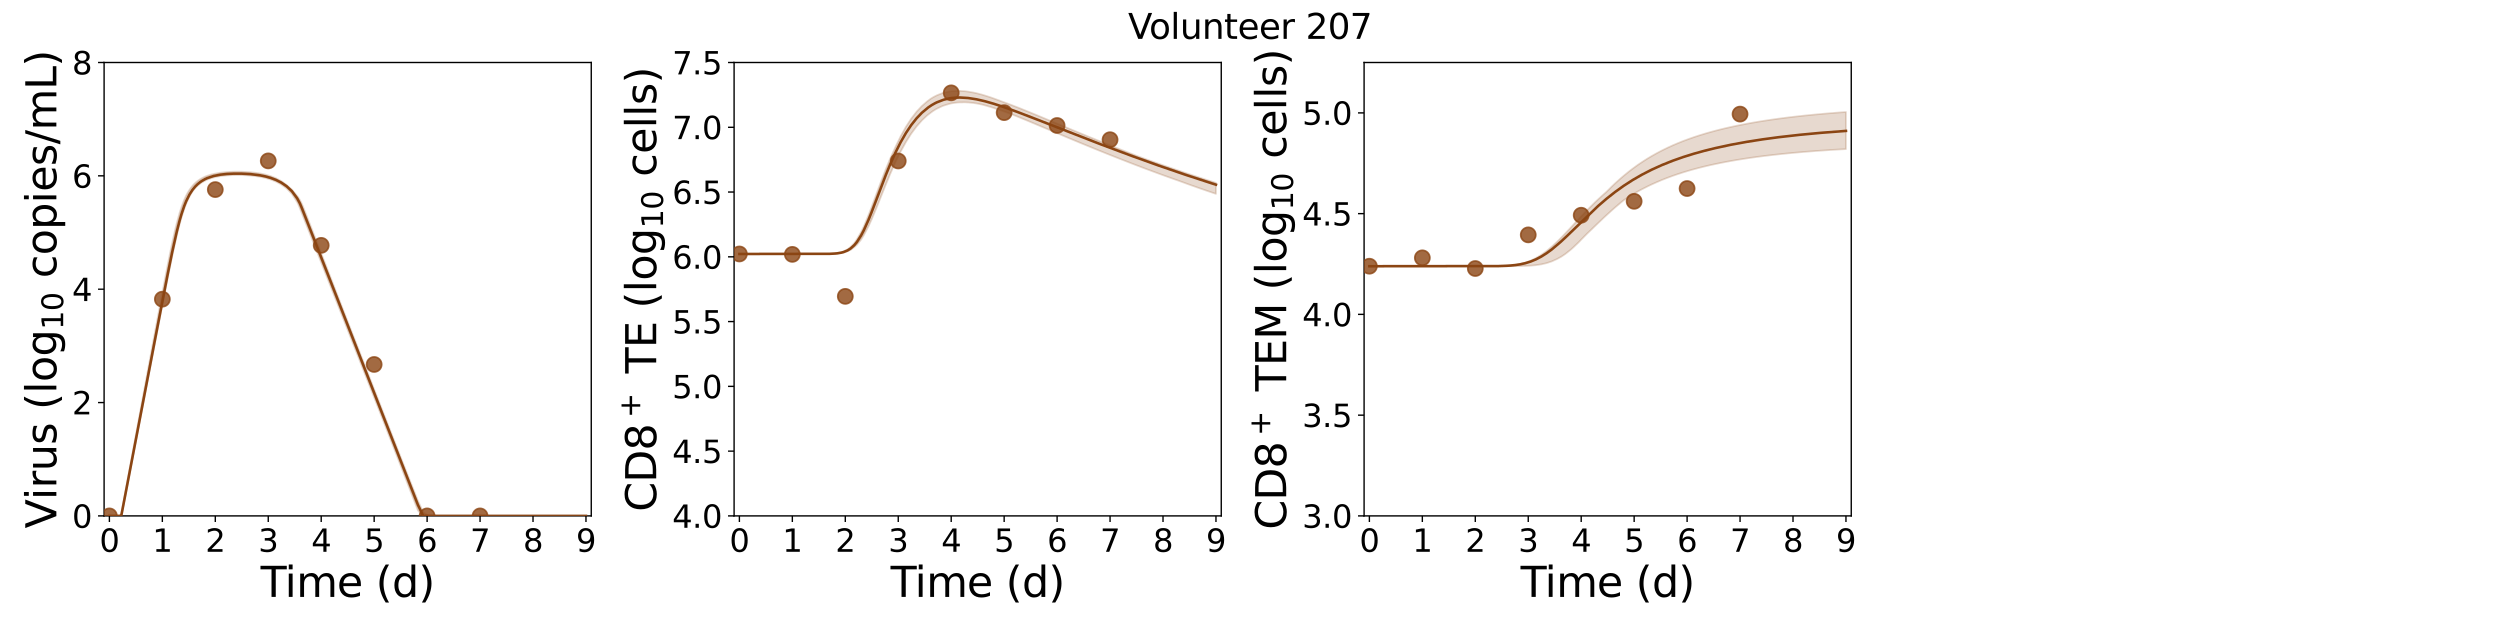 <?xml version="1.0" encoding="utf-8" standalone="no"?>
<!DOCTYPE svg PUBLIC "-//W3C//DTD SVG 1.1//EN"
  "http://www.w3.org/Graphics/SVG/1.1/DTD/svg11.dtd">
<svg xmlns:xlink="http://www.w3.org/1999/xlink" width="1440pt" height="360pt" viewBox="0 0 1440 360" xmlns="http://www.w3.org/2000/svg" version="1.1">
 <defs>
  <style type="text/css">*{stroke-linejoin: round; stroke-linecap: butt}</style>
 </defs>
 <g id="figure_1">
  <g id="patch_1">
   <path d="M 0 360 
L 1440 360 
L 1440 0 
L 0 0 
z
" style="fill: #ffffff"/>
  </g>
  <g id="axes_1">
   <g id="patch_2">
    <path d="M 59.96 297.16 
L 340.567 297.16 
L 340.567 36 
L 59.96 36 
z
" style="fill: #ffffff"/>
   </g>
   <g id="matplotlib.axis_1">
    <g id="xtick_1">
     <g id="line2d_1">
      <defs>
       <path id="m6df726b999" d="M 0 0 
L 0 3.5 
" style="stroke: #000000; stroke-width: 0.8"/>
      </defs>
      <g>
       <use xlink:href="#m6df726b999" x="63.01" y="297.16" style="stroke: #000000; stroke-width: 0.8"/>
      </g>
     </g>
     <g id="text_1">
      <!-- 0 -->
      <g transform="translate(57.284 317.837) scale(0.18 -0.18)">
       <defs>
        <path id="DejaVuSans-30" d="M 2034 4250 
Q 1547 4250 1301 3770 
Q 1056 3291 1056 2328 
Q 1056 1369 1301 889 
Q 1547 409 2034 409 
Q 2525 409 2770 889 
Q 3016 1369 3016 2328 
Q 3016 3291 2770 3770 
Q 2525 4250 2034 4250 
z
M 2034 4750 
Q 2819 4750 3233 4129 
Q 3647 3509 3647 2328 
Q 3647 1150 3233 529 
Q 2819 -91 2034 -91 
Q 1250 -91 836 529 
Q 422 1150 422 2328 
Q 422 3509 836 4129 
Q 1250 4750 2034 4750 
z
" transform="scale(0.016)"/>
       </defs>
       <use xlink:href="#DejaVuSans-30"/>
      </g>
     </g>
    </g>
    <g id="xtick_2">
     <g id="line2d_2">
      <g>
       <use xlink:href="#m6df726b999" x="93.511" y="297.16" style="stroke: #000000; stroke-width: 0.8"/>
      </g>
     </g>
     <g id="text_2">
      <!-- 1 -->
      <g transform="translate(87.785 317.837) scale(0.18 -0.18)">
       <defs>
        <path id="DejaVuSans-31" d="M 794 531 
L 1825 531 
L 1825 4091 
L 703 3866 
L 703 4441 
L 1819 4666 
L 2450 4666 
L 2450 531 
L 3481 531 
L 3481 0 
L 794 0 
L 794 531 
z
" transform="scale(0.016)"/>
       </defs>
       <use xlink:href="#DejaVuSans-31"/>
      </g>
     </g>
    </g>
    <g id="xtick_3">
     <g id="line2d_3">
      <g>
       <use xlink:href="#m6df726b999" x="124.012" y="297.16" style="stroke: #000000; stroke-width: 0.8"/>
      </g>
     </g>
     <g id="text_3">
      <!-- 2 -->
      <g transform="translate(118.285 317.837) scale(0.18 -0.18)">
       <defs>
        <path id="DejaVuSans-32" d="M 1228 531 
L 3431 531 
L 3431 0 
L 469 0 
L 469 531 
Q 828 903 1448 1529 
Q 2069 2156 2228 2338 
Q 2531 2678 2651 2914 
Q 2772 3150 2772 3378 
Q 2772 3750 2511 3984 
Q 2250 4219 1831 4219 
Q 1534 4219 1204 4116 
Q 875 4013 500 3803 
L 500 4441 
Q 881 4594 1212 4672 
Q 1544 4750 1819 4750 
Q 2544 4750 2975 4387 
Q 3406 4025 3406 3419 
Q 3406 3131 3298 2873 
Q 3191 2616 2906 2266 
Q 2828 2175 2409 1742 
Q 1991 1309 1228 531 
z
" transform="scale(0.016)"/>
       </defs>
       <use xlink:href="#DejaVuSans-32"/>
      </g>
     </g>
    </g>
    <g id="xtick_4">
     <g id="line2d_4">
      <g>
       <use xlink:href="#m6df726b999" x="154.513" y="297.16" style="stroke: #000000; stroke-width: 0.8"/>
      </g>
     </g>
     <g id="text_4">
      <!-- 3 -->
      <g transform="translate(148.786 317.837) scale(0.18 -0.18)">
       <defs>
        <path id="DejaVuSans-33" d="M 2597 2516 
Q 3050 2419 3304 2112 
Q 3559 1806 3559 1356 
Q 3559 666 3084 287 
Q 2609 -91 1734 -91 
Q 1441 -91 1130 -33 
Q 819 25 488 141 
L 488 750 
Q 750 597 1062 519 
Q 1375 441 1716 441 
Q 2309 441 2620 675 
Q 2931 909 2931 1356 
Q 2931 1769 2642 2001 
Q 2353 2234 1838 2234 
L 1294 2234 
L 1294 2753 
L 1863 2753 
Q 2328 2753 2575 2939 
Q 2822 3125 2822 3475 
Q 2822 3834 2567 4026 
Q 2313 4219 1838 4219 
Q 1578 4219 1281 4162 
Q 984 4106 628 3988 
L 628 4550 
Q 988 4650 1302 4700 
Q 1616 4750 1894 4750 
Q 2613 4750 3031 4423 
Q 3450 4097 3450 3541 
Q 3450 3153 3228 2886 
Q 3006 2619 2597 2516 
z
" transform="scale(0.016)"/>
       </defs>
       <use xlink:href="#DejaVuSans-33"/>
      </g>
     </g>
    </g>
    <g id="xtick_5">
     <g id="line2d_5">
      <g>
       <use xlink:href="#m6df726b999" x="185.013" y="297.16" style="stroke: #000000; stroke-width: 0.8"/>
      </g>
     </g>
     <g id="text_5">
      <!-- 4 -->
      <g transform="translate(179.287 317.837) scale(0.18 -0.18)">
       <defs>
        <path id="DejaVuSans-34" d="M 2419 4116 
L 825 1625 
L 2419 1625 
L 2419 4116 
z
M 2253 4666 
L 3047 4666 
L 3047 1625 
L 3713 1625 
L 3713 1100 
L 3047 1100 
L 3047 0 
L 2419 0 
L 2419 1100 
L 313 1100 
L 313 1709 
L 2253 4666 
z
" transform="scale(0.016)"/>
       </defs>
       <use xlink:href="#DejaVuSans-34"/>
      </g>
     </g>
    </g>
    <g id="xtick_6">
     <g id="line2d_6">
      <g>
       <use xlink:href="#m6df726b999" x="215.514" y="297.16" style="stroke: #000000; stroke-width: 0.8"/>
      </g>
     </g>
     <g id="text_6">
      <!-- 5 -->
      <g transform="translate(209.788 317.837) scale(0.18 -0.18)">
       <defs>
        <path id="DejaVuSans-35" d="M 691 4666 
L 3169 4666 
L 3169 4134 
L 1269 4134 
L 1269 2991 
Q 1406 3038 1543 3061 
Q 1681 3084 1819 3084 
Q 2600 3084 3056 2656 
Q 3513 2228 3513 1497 
Q 3513 744 3044 326 
Q 2575 -91 1722 -91 
Q 1428 -91 1123 -41 
Q 819 9 494 109 
L 494 744 
Q 775 591 1075 516 
Q 1375 441 1709 441 
Q 2250 441 2565 725 
Q 2881 1009 2881 1497 
Q 2881 1984 2565 2268 
Q 2250 2553 1709 2553 
Q 1456 2553 1204 2497 
Q 953 2441 691 2322 
L 691 4666 
z
" transform="scale(0.016)"/>
       </defs>
       <use xlink:href="#DejaVuSans-35"/>
      </g>
     </g>
    </g>
    <g id="xtick_7">
     <g id="line2d_7">
      <g>
       <use xlink:href="#m6df726b999" x="246.015" y="297.16" style="stroke: #000000; stroke-width: 0.8"/>
      </g>
     </g>
     <g id="text_7">
      <!-- 6 -->
      <g transform="translate(240.289 317.837) scale(0.18 -0.18)">
       <defs>
        <path id="DejaVuSans-36" d="M 2113 2584 
Q 1688 2584 1439 2293 
Q 1191 2003 1191 1497 
Q 1191 994 1439 701 
Q 1688 409 2113 409 
Q 2538 409 2786 701 
Q 3034 994 3034 1497 
Q 3034 2003 2786 2293 
Q 2538 2584 2113 2584 
z
M 3366 4563 
L 3366 3988 
Q 3128 4100 2886 4159 
Q 2644 4219 2406 4219 
Q 1781 4219 1451 3797 
Q 1122 3375 1075 2522 
Q 1259 2794 1537 2939 
Q 1816 3084 2150 3084 
Q 2853 3084 3261 2657 
Q 3669 2231 3669 1497 
Q 3669 778 3244 343 
Q 2819 -91 2113 -91 
Q 1303 -91 875 529 
Q 447 1150 447 2328 
Q 447 3434 972 4092 
Q 1497 4750 2381 4750 
Q 2619 4750 2861 4703 
Q 3103 4656 3366 4563 
z
" transform="scale(0.016)"/>
       </defs>
       <use xlink:href="#DejaVuSans-36"/>
      </g>
     </g>
    </g>
    <g id="xtick_8">
     <g id="line2d_8">
      <g>
       <use xlink:href="#m6df726b999" x="276.516" y="297.16" style="stroke: #000000; stroke-width: 0.8"/>
      </g>
     </g>
     <g id="text_8">
      <!-- 7 -->
      <g transform="translate(270.789 317.837) scale(0.18 -0.18)">
       <defs>
        <path id="DejaVuSans-37" d="M 525 4666 
L 3525 4666 
L 3525 4397 
L 1831 0 
L 1172 0 
L 2766 4134 
L 525 4134 
L 525 4666 
z
" transform="scale(0.016)"/>
       </defs>
       <use xlink:href="#DejaVuSans-37"/>
      </g>
     </g>
    </g>
    <g id="xtick_9">
     <g id="line2d_9">
      <g>
       <use xlink:href="#m6df726b999" x="307.017" y="297.16" style="stroke: #000000; stroke-width: 0.8"/>
      </g>
     </g>
     <g id="text_9">
      <!-- 8 -->
      <g transform="translate(301.29 317.837) scale(0.18 -0.18)">
       <defs>
        <path id="DejaVuSans-38" d="M 2034 2216 
Q 1584 2216 1326 1975 
Q 1069 1734 1069 1313 
Q 1069 891 1326 650 
Q 1584 409 2034 409 
Q 2484 409 2743 651 
Q 3003 894 3003 1313 
Q 3003 1734 2745 1975 
Q 2488 2216 2034 2216 
z
M 1403 2484 
Q 997 2584 770 2862 
Q 544 3141 544 3541 
Q 544 4100 942 4425 
Q 1341 4750 2034 4750 
Q 2731 4750 3128 4425 
Q 3525 4100 3525 3541 
Q 3525 3141 3298 2862 
Q 3072 2584 2669 2484 
Q 3125 2378 3379 2068 
Q 3634 1759 3634 1313 
Q 3634 634 3220 271 
Q 2806 -91 2034 -91 
Q 1263 -91 848 271 
Q 434 634 434 1313 
Q 434 1759 690 2068 
Q 947 2378 1403 2484 
z
M 1172 3481 
Q 1172 3119 1398 2916 
Q 1625 2713 2034 2713 
Q 2441 2713 2670 2916 
Q 2900 3119 2900 3481 
Q 2900 3844 2670 4047 
Q 2441 4250 2034 4250 
Q 1625 4250 1398 4047 
Q 1172 3844 1172 3481 
z
" transform="scale(0.016)"/>
       </defs>
       <use xlink:href="#DejaVuSans-38"/>
      </g>
     </g>
    </g>
    <g id="xtick_10">
     <g id="line2d_10">
      <g>
       <use xlink:href="#m6df726b999" x="337.517" y="297.16" style="stroke: #000000; stroke-width: 0.8"/>
      </g>
     </g>
     <g id="text_10">
      <!-- 9 -->
      <g transform="translate(331.791 317.837) scale(0.18 -0.18)">
       <defs>
        <path id="DejaVuSans-39" d="M 703 97 
L 703 672 
Q 941 559 1184 500 
Q 1428 441 1663 441 
Q 2288 441 2617 861 
Q 2947 1281 2994 2138 
Q 2813 1869 2534 1725 
Q 2256 1581 1919 1581 
Q 1219 1581 811 2004 
Q 403 2428 403 3163 
Q 403 3881 828 4315 
Q 1253 4750 1959 4750 
Q 2769 4750 3195 4129 
Q 3622 3509 3622 2328 
Q 3622 1225 3098 567 
Q 2575 -91 1691 -91 
Q 1453 -91 1209 -44 
Q 966 3 703 97 
z
M 1959 2075 
Q 2384 2075 2632 2365 
Q 2881 2656 2881 3163 
Q 2881 3666 2632 3958 
Q 2384 4250 1959 4250 
Q 1534 4250 1286 3958 
Q 1038 3666 1038 3163 
Q 1038 2656 1286 2365 
Q 1534 2075 1959 2075 
z
" transform="scale(0.016)"/>
       </defs>
       <use xlink:href="#DejaVuSans-39"/>
      </g>
     </g>
    </g>
    <g id="text_11">
     <!-- Time (d) -->
     <g transform="translate(150.107 343.817) scale(0.24 -0.24)">
      <defs>
       <path id="DejaVuSans-54" d="M -19 4666 
L 3928 4666 
L 3928 4134 
L 2272 4134 
L 2272 0 
L 1638 0 
L 1638 4134 
L -19 4134 
L -19 4666 
z
" transform="scale(0.016)"/>
       <path id="DejaVuSans-69" d="M 603 3500 
L 1178 3500 
L 1178 0 
L 603 0 
L 603 3500 
z
M 603 4863 
L 1178 4863 
L 1178 4134 
L 603 4134 
L 603 4863 
z
" transform="scale(0.016)"/>
       <path id="DejaVuSans-6d" d="M 3328 2828 
Q 3544 3216 3844 3400 
Q 4144 3584 4550 3584 
Q 5097 3584 5394 3201 
Q 5691 2819 5691 2113 
L 5691 0 
L 5113 0 
L 5113 2094 
Q 5113 2597 4934 2840 
Q 4756 3084 4391 3084 
Q 3944 3084 3684 2787 
Q 3425 2491 3425 1978 
L 3425 0 
L 2847 0 
L 2847 2094 
Q 2847 2600 2669 2842 
Q 2491 3084 2119 3084 
Q 1678 3084 1418 2786 
Q 1159 2488 1159 1978 
L 1159 0 
L 581 0 
L 581 3500 
L 1159 3500 
L 1159 2956 
Q 1356 3278 1631 3431 
Q 1906 3584 2284 3584 
Q 2666 3584 2933 3390 
Q 3200 3197 3328 2828 
z
" transform="scale(0.016)"/>
       <path id="DejaVuSans-65" d="M 3597 1894 
L 3597 1613 
L 953 1613 
Q 991 1019 1311 708 
Q 1631 397 2203 397 
Q 2534 397 2845 478 
Q 3156 559 3463 722 
L 3463 178 
Q 3153 47 2828 -22 
Q 2503 -91 2169 -91 
Q 1331 -91 842 396 
Q 353 884 353 1716 
Q 353 2575 817 3079 
Q 1281 3584 2069 3584 
Q 2775 3584 3186 3129 
Q 3597 2675 3597 1894 
z
M 3022 2063 
Q 3016 2534 2758 2815 
Q 2500 3097 2075 3097 
Q 1594 3097 1305 2825 
Q 1016 2553 972 2059 
L 3022 2063 
z
" transform="scale(0.016)"/>
       <path id="DejaVuSans-20" transform="scale(0.016)"/>
       <path id="DejaVuSans-28" d="M 1984 4856 
Q 1566 4138 1362 3434 
Q 1159 2731 1159 2009 
Q 1159 1288 1364 580 
Q 1569 -128 1984 -844 
L 1484 -844 
Q 1016 -109 783 600 
Q 550 1309 550 2009 
Q 550 2706 781 3412 
Q 1013 4119 1484 4856 
L 1984 4856 
z
" transform="scale(0.016)"/>
       <path id="DejaVuSans-64" d="M 2906 2969 
L 2906 4863 
L 3481 4863 
L 3481 0 
L 2906 0 
L 2906 525 
Q 2725 213 2448 61 
Q 2172 -91 1784 -91 
Q 1150 -91 751 415 
Q 353 922 353 1747 
Q 353 2572 751 3078 
Q 1150 3584 1784 3584 
Q 2172 3584 2448 3432 
Q 2725 3281 2906 2969 
z
M 947 1747 
Q 947 1113 1208 752 
Q 1469 391 1925 391 
Q 2381 391 2643 752 
Q 2906 1113 2906 1747 
Q 2906 2381 2643 2742 
Q 2381 3103 1925 3103 
Q 1469 3103 1208 2742 
Q 947 2381 947 1747 
z
" transform="scale(0.016)"/>
       <path id="DejaVuSans-29" d="M 513 4856 
L 1013 4856 
Q 1481 4119 1714 3412 
Q 1947 2706 1947 2009 
Q 1947 1309 1714 600 
Q 1481 -109 1013 -844 
L 513 -844 
Q 928 -128 1133 580 
Q 1338 1288 1338 2009 
Q 1338 2731 1133 3434 
Q 928 4138 513 4856 
z
" transform="scale(0.016)"/>
      </defs>
      <use xlink:href="#DejaVuSans-54"/>
      <use xlink:href="#DejaVuSans-69" x="57.959"/>
      <use xlink:href="#DejaVuSans-6d" x="85.742"/>
      <use xlink:href="#DejaVuSans-65" x="183.154"/>
      <use xlink:href="#DejaVuSans-20" x="244.678"/>
      <use xlink:href="#DejaVuSans-28" x="276.465"/>
      <use xlink:href="#DejaVuSans-64" x="315.479"/>
      <use xlink:href="#DejaVuSans-29" x="378.955"/>
     </g>
    </g>
   </g>
   <g id="matplotlib.axis_2">
    <g id="ytick_1">
     <g id="line2d_11">
      <defs>
       <path id="mdfb6cc3783" d="M 0 0 
L -3.5 0 
" style="stroke: #000000; stroke-width: 0.8"/>
      </defs>
      <g>
       <use xlink:href="#mdfb6cc3783" x="59.96" y="297.16" style="stroke: #000000; stroke-width: 0.8"/>
      </g>
     </g>
     <g id="text_12">
      <!-- 0 -->
      <g transform="translate(41.508 303.999) scale(0.18 -0.18)">
       <use xlink:href="#DejaVuSans-30"/>
      </g>
     </g>
    </g>
    <g id="ytick_2">
     <g id="line2d_12">
      <g>
       <use xlink:href="#mdfb6cc3783" x="59.96" y="231.87" style="stroke: #000000; stroke-width: 0.8"/>
      </g>
     </g>
     <g id="text_13">
      <!-- 2 -->
      <g transform="translate(41.508 238.709) scale(0.18 -0.18)">
       <use xlink:href="#DejaVuSans-32"/>
      </g>
     </g>
    </g>
    <g id="ytick_3">
     <g id="line2d_13">
      <g>
       <use xlink:href="#mdfb6cc3783" x="59.96" y="166.58" style="stroke: #000000; stroke-width: 0.8"/>
      </g>
     </g>
     <g id="text_14">
      <!-- 4 -->
      <g transform="translate(41.508 173.419) scale(0.18 -0.18)">
       <use xlink:href="#DejaVuSans-34"/>
      </g>
     </g>
    </g>
    <g id="ytick_4">
     <g id="line2d_14">
      <g>
       <use xlink:href="#mdfb6cc3783" x="59.96" y="101.29" style="stroke: #000000; stroke-width: 0.8"/>
      </g>
     </g>
     <g id="text_15">
      <!-- 6 -->
      <g transform="translate(41.508 108.129) scale(0.18 -0.18)">
       <use xlink:href="#DejaVuSans-36"/>
      </g>
     </g>
    </g>
    <g id="ytick_5">
     <g id="line2d_15">
      <g>
       <use xlink:href="#mdfb6cc3783" x="59.96" y="36" style="stroke: #000000; stroke-width: 0.8"/>
      </g>
     </g>
     <g id="text_16">
      <!-- 8 -->
      <g transform="translate(41.508 42.839) scale(0.18 -0.18)">
       <use xlink:href="#DejaVuSans-38"/>
      </g>
     </g>
    </g>
    <g id="text_17">
     <!-- Virus (log$_{10}$ copies/mL) -->
     <g transform="translate(32.468 304.34) rotate(-90) scale(0.24 -0.24)">
      <defs>
       <path id="DejaVuSans-56" d="M 1831 0 
L 50 4666 
L 709 4666 
L 2188 738 
L 3669 4666 
L 4325 4666 
L 2547 0 
L 1831 0 
z
" transform="scale(0.016)"/>
       <path id="DejaVuSans-72" d="M 2631 2963 
Q 2534 3019 2420 3045 
Q 2306 3072 2169 3072 
Q 1681 3072 1420 2755 
Q 1159 2438 1159 1844 
L 1159 0 
L 581 0 
L 581 3500 
L 1159 3500 
L 1159 2956 
Q 1341 3275 1631 3429 
Q 1922 3584 2338 3584 
Q 2397 3584 2469 3576 
Q 2541 3569 2628 3553 
L 2631 2963 
z
" transform="scale(0.016)"/>
       <path id="DejaVuSans-75" d="M 544 1381 
L 544 3500 
L 1119 3500 
L 1119 1403 
Q 1119 906 1312 657 
Q 1506 409 1894 409 
Q 2359 409 2629 706 
Q 2900 1003 2900 1516 
L 2900 3500 
L 3475 3500 
L 3475 0 
L 2900 0 
L 2900 538 
Q 2691 219 2414 64 
Q 2138 -91 1772 -91 
Q 1169 -91 856 284 
Q 544 659 544 1381 
z
M 1991 3584 
L 1991 3584 
z
" transform="scale(0.016)"/>
       <path id="DejaVuSans-73" d="M 2834 3397 
L 2834 2853 
Q 2591 2978 2328 3040 
Q 2066 3103 1784 3103 
Q 1356 3103 1142 2972 
Q 928 2841 928 2578 
Q 928 2378 1081 2264 
Q 1234 2150 1697 2047 
L 1894 2003 
Q 2506 1872 2764 1633 
Q 3022 1394 3022 966 
Q 3022 478 2636 193 
Q 2250 -91 1575 -91 
Q 1294 -91 989 -36 
Q 684 19 347 128 
L 347 722 
Q 666 556 975 473 
Q 1284 391 1588 391 
Q 1994 391 2212 530 
Q 2431 669 2431 922 
Q 2431 1156 2273 1281 
Q 2116 1406 1581 1522 
L 1381 1569 
Q 847 1681 609 1914 
Q 372 2147 372 2553 
Q 372 3047 722 3315 
Q 1072 3584 1716 3584 
Q 2034 3584 2315 3537 
Q 2597 3491 2834 3397 
z
" transform="scale(0.016)"/>
       <path id="DejaVuSans-6c" d="M 603 4863 
L 1178 4863 
L 1178 0 
L 603 0 
L 603 4863 
z
" transform="scale(0.016)"/>
       <path id="DejaVuSans-6f" d="M 1959 3097 
Q 1497 3097 1228 2736 
Q 959 2375 959 1747 
Q 959 1119 1226 758 
Q 1494 397 1959 397 
Q 2419 397 2687 759 
Q 2956 1122 2956 1747 
Q 2956 2369 2687 2733 
Q 2419 3097 1959 3097 
z
M 1959 3584 
Q 2709 3584 3137 3096 
Q 3566 2609 3566 1747 
Q 3566 888 3137 398 
Q 2709 -91 1959 -91 
Q 1206 -91 779 398 
Q 353 888 353 1747 
Q 353 2609 779 3096 
Q 1206 3584 1959 3584 
z
" transform="scale(0.016)"/>
       <path id="DejaVuSans-67" d="M 2906 1791 
Q 2906 2416 2648 2759 
Q 2391 3103 1925 3103 
Q 1463 3103 1205 2759 
Q 947 2416 947 1791 
Q 947 1169 1205 825 
Q 1463 481 1925 481 
Q 2391 481 2648 825 
Q 2906 1169 2906 1791 
z
M 3481 434 
Q 3481 -459 3084 -895 
Q 2688 -1331 1869 -1331 
Q 1566 -1331 1297 -1286 
Q 1028 -1241 775 -1147 
L 775 -588 
Q 1028 -725 1275 -790 
Q 1522 -856 1778 -856 
Q 2344 -856 2625 -561 
Q 2906 -266 2906 331 
L 2906 616 
Q 2728 306 2450 153 
Q 2172 0 1784 0 
Q 1141 0 747 490 
Q 353 981 353 1791 
Q 353 2603 747 3093 
Q 1141 3584 1784 3584 
Q 2172 3584 2450 3431 
Q 2728 3278 2906 2969 
L 2906 3500 
L 3481 3500 
L 3481 434 
z
" transform="scale(0.016)"/>
       <path id="DejaVuSans-63" d="M 3122 3366 
L 3122 2828 
Q 2878 2963 2633 3030 
Q 2388 3097 2138 3097 
Q 1578 3097 1268 2742 
Q 959 2388 959 1747 
Q 959 1106 1268 751 
Q 1578 397 2138 397 
Q 2388 397 2633 464 
Q 2878 531 3122 666 
L 3122 134 
Q 2881 22 2623 -34 
Q 2366 -91 2075 -91 
Q 1284 -91 818 406 
Q 353 903 353 1747 
Q 353 2603 823 3093 
Q 1294 3584 2113 3584 
Q 2378 3584 2631 3529 
Q 2884 3475 3122 3366 
z
" transform="scale(0.016)"/>
       <path id="DejaVuSans-70" d="M 1159 525 
L 1159 -1331 
L 581 -1331 
L 581 3500 
L 1159 3500 
L 1159 2969 
Q 1341 3281 1617 3432 
Q 1894 3584 2278 3584 
Q 2916 3584 3314 3078 
Q 3713 2572 3713 1747 
Q 3713 922 3314 415 
Q 2916 -91 2278 -91 
Q 1894 -91 1617 61 
Q 1341 213 1159 525 
z
M 3116 1747 
Q 3116 2381 2855 2742 
Q 2594 3103 2138 3103 
Q 1681 3103 1420 2742 
Q 1159 2381 1159 1747 
Q 1159 1113 1420 752 
Q 1681 391 2138 391 
Q 2594 391 2855 752 
Q 3116 1113 3116 1747 
z
" transform="scale(0.016)"/>
       <path id="DejaVuSans-2f" d="M 1625 4666 
L 2156 4666 
L 531 -594 
L 0 -594 
L 1625 4666 
z
" transform="scale(0.016)"/>
       <path id="DejaVuSans-4c" d="M 628 4666 
L 1259 4666 
L 1259 531 
L 3531 531 
L 3531 0 
L 628 0 
L 628 4666 
z
" transform="scale(0.016)"/>
      </defs>
      <use xlink:href="#DejaVuSans-56" transform="translate(0 0.016)"/>
      <use xlink:href="#DejaVuSans-69" transform="translate(68.408 0.016)"/>
      <use xlink:href="#DejaVuSans-72" transform="translate(96.191 0.016)"/>
      <use xlink:href="#DejaVuSans-75" transform="translate(137.305 0.016)"/>
      <use xlink:href="#DejaVuSans-73" transform="translate(200.684 0.016)"/>
      <use xlink:href="#DejaVuSans-20" transform="translate(252.783 0.016)"/>
      <use xlink:href="#DejaVuSans-28" transform="translate(284.57 0.016)"/>
      <use xlink:href="#DejaVuSans-6c" transform="translate(323.584 0.016)"/>
      <use xlink:href="#DejaVuSans-6f" transform="translate(351.367 0.016)"/>
      <use xlink:href="#DejaVuSans-67" transform="translate(412.549 0.016)"/>
      <use xlink:href="#DejaVuSans-31" transform="translate(476.982 -16.391) scale(0.7)"/>
      <use xlink:href="#DejaVuSans-30" transform="translate(521.519 -16.391) scale(0.7)"/>
      <use xlink:href="#DejaVuSans-20" transform="translate(568.789 0.016)"/>
      <use xlink:href="#DejaVuSans-63" transform="translate(600.576 0.016)"/>
      <use xlink:href="#DejaVuSans-6f" transform="translate(655.557 0.016)"/>
      <use xlink:href="#DejaVuSans-70" transform="translate(716.738 0.016)"/>
      <use xlink:href="#DejaVuSans-69" transform="translate(780.215 0.016)"/>
      <use xlink:href="#DejaVuSans-65" transform="translate(807.998 0.016)"/>
      <use xlink:href="#DejaVuSans-73" transform="translate(869.521 0.016)"/>
      <use xlink:href="#DejaVuSans-2f" transform="translate(921.621 0.016)"/>
      <use xlink:href="#DejaVuSans-6d" transform="translate(955.312 0.016)"/>
      <use xlink:href="#DejaVuSans-4c" transform="translate(1052.725 0.016)"/>
      <use xlink:href="#DejaVuSans-29" transform="translate(1108.438 0.016)"/>
     </g>
    </g>
   </g>
   <g id="patch_3">
    <path d="M 59.96 297.16 
L 59.96 36 
" style="fill: none; stroke: #000000; stroke-width: 0.8; stroke-linejoin: miter; stroke-linecap: square"/>
   </g>
   <g id="patch_4">
    <path d="M 340.567 297.16 
L 340.567 36 
" style="fill: none; stroke: #000000; stroke-width: 0.8; stroke-linejoin: miter; stroke-linecap: square"/>
   </g>
   <g id="patch_5">
    <path d="M 59.96 297.16 
L 340.567 297.16 
" style="fill: none; stroke: #000000; stroke-width: 0.8; stroke-linejoin: miter; stroke-linecap: square"/>
   </g>
   <g id="patch_6">
    <path d="M 59.96 36 
L 340.567 36 
" style="fill: none; stroke: #000000; stroke-width: 0.8; stroke-linejoin: miter; stroke-linecap: square"/>
   </g>
   <g id="PolyCollection_1">
    <defs>
     <path id="m015b9f1b5f" d="M 63.01 -62.84 
L 63.01 -62.84 
L 63.01 -62.84 
L 63.014 -62.84 
L 63.053 -62.84 
L 63.312 -62.84 
L 63.457 -62.84 
L 64.055 -62.84 
L 64.347 -62.84 
L 65.495 -62.84 
L 65.946 -62.84 
L 67.285 -62.84 
L 67.87 -62.84 
L 69.234 -62.84 
L 69.934 -62.84 
L 71.338 -69.795 
L 72.131 -73.894 
L 73.548 -81.281 
L 74.416 -85.782 
L 75.843 -93.236 
L 76.77 -98.053 
L 78.2 -105.491 
L 79.172 -110.479 
L 80.601 -117.85 
L 81.607 -123.013 
L 83.18 -131.138 
L 84.17 -136.219 
L 85.537 -143.259 
L 86.568 -148.546 
L 88.059 -156.232 
L 89.083 -161.482 
L 90.47 -168.611 
L 91.52 -173.98 
L 93.018 -181.652 
L 94.062 -186.956 
L 95.482 -194.139 
L 96.556 -199.511 
L 98.101 -207.129 
L 99.188 -212.346 
L 100.695 -219.303 
L 101.82 -224.226 
L 103.448 -230.742 
L 104.579 -234.819 
L 106.071 -239.46 
L 107.201 -242.504 
L 108.253 -244.939 
L 109.168 -246.792 
L 110.082 -248.407 
L 110.881 -249.662 
L 111.679 -250.745 
L 112.384 -251.567 
L 113.089 -252.311 
L 113.795 -252.984 
L 114.5 -253.595 
L 115.234 -254.172 
L 116.221 -254.86 
L 118.062 -255.921 
L 119.34 -256.52 
L 121.644 -257.364 
L 123.059 -257.768 
L 125.299 -258.257 
L 127.015 -258.547 
L 129.185 -258.803 
L 130.711 -258.943 
L 133.102 -259.083 
L 134.686 -259.137 
L 137.43 -259.156 
L 139.199 -259.131 
L 142.249 -259.004 
L 144.354 -258.843 
L 147.404 -258.511 
L 149.822 -258.133 
L 152.852 -257.491 
L 155.902 -256.6 
L 158.952 -255.389 
L 162.002 -253.752 
L 165.053 -251.519 
L 168.103 -248.383 
L 171.153 -243.577 
L 171.763 -242.353 
L 172.373 -240.916 
L 172.705 -240.08 
L 173.109 -239.06 
L 173.309 -238.553 
L 173.47 -238.145 
L 173.537 -237.978 
L 173.584 -237.857 
L 173.602 -237.814 
L 173.612 -237.786 
L 173.616 -237.777 
L 173.62 -237.768 
L 173.623 -237.761 
L 173.623 -237.759 
L 173.623 -237.759 
L 173.625 -237.755 
L 173.627 -237.749 
L 173.631 -237.74 
L 173.637 -237.723 
L 173.659 -237.668 
L 173.705 -237.552 
L 173.843 -237.205 
L 174.34 -235.947 
L 175.753 -232.369 
L 176.745 -229.841 
L 179.264 -223.449 
L 180.648 -219.916 
L 183.698 -212.167 
L 185.288 -208.109 
L 188.338 -200.356 
L 190.016 -196.077 
L 193.066 -188.314 
L 194.785 -183.94 
L 197.835 -176.165 
L 199.596 -171.688 
L 202.646 -163.902 
L 204.479 -159.221 
L 207.529 -151.435 
L 209.478 -146.461 
L 212.528 -138.675 
L 214.632 -133.304 
L 217.682 -125.518 
L 219.966 -119.688 
L 223.016 -111.834 
L 225.475 -105.492 
L 228.525 -97.614 
L 231.575 -89.694 
L 234.625 -81.773 
L 237.675 -73.853 
L 240.725 -65.932 
L 243.775 -62.84 
L 246.825 -62.84 
L 249.875 -62.84 
L 252.925 -62.84 
L 255.975 -62.84 
L 259.026 -62.84 
L 262.076 -62.84 
L 265.126 -62.84 
L 268.176 -62.84 
L 271.226 -62.84 
L 274.276 -62.84 
L 277.326 -62.84 
L 280.376 -62.84 
L 283.426 -62.84 
L 286.476 -62.84 
L 289.526 -62.84 
L 292.576 -62.84 
L 295.627 -62.84 
L 298.677 -62.84 
L 301.727 -62.84 
L 304.777 -62.84 
L 307.827 -62.84 
L 310.877 -62.84 
L 313.927 -62.84 
L 316.977 -62.84 
L 320.027 -62.84 
L 323.077 -62.84 
L 326.127 -62.84 
L 329.177 -62.84 
L 332.227 -62.84 
L 335.278 -62.84 
L 337.517 -62.84 
L 337.517 -62.84 
L 337.517 -62.84 
L 335.278 -62.84 
L 332.227 -62.84 
L 329.177 -62.84 
L 326.127 -62.84 
L 323.077 -62.84 
L 320.027 -62.84 
L 316.977 -62.84 
L 313.927 -62.84 
L 310.877 -62.84 
L 307.827 -62.84 
L 304.777 -62.84 
L 301.727 -62.84 
L 298.677 -62.84 
L 295.627 -62.84 
L 292.576 -62.84 
L 289.526 -62.84 
L 286.476 -62.84 
L 283.426 -62.84 
L 280.376 -62.84 
L 277.326 -62.84 
L 274.276 -62.84 
L 271.226 -62.84 
L 268.176 -62.84 
L 265.126 -62.84 
L 262.076 -62.84 
L 259.026 -62.84 
L 255.975 -62.84 
L 252.925 -62.84 
L 249.875 -62.84 
L 246.825 -62.84 
L 243.775 -64.952 
L 240.725 -71.566 
L 237.675 -79.228 
L 234.625 -86.89 
L 231.575 -94.622 
L 228.525 -102.428 
L 225.475 -110.234 
L 223.016 -116.528 
L 219.966 -124.334 
L 217.682 -130.179 
L 214.632 -137.985 
L 212.528 -143.369 
L 209.478 -151.175 
L 207.529 -156.161 
L 204.479 -163.968 
L 202.646 -168.66 
L 199.596 -176.466 
L 197.835 -180.973 
L 194.785 -188.846 
L 193.066 -193.296 
L 190.016 -201.194 
L 188.338 -205.539 
L 185.288 -213.417 
L 183.698 -217.522 
L 180.648 -225.38 
L 179.264 -228.942 
L 176.745 -235.406 
L 175.753 -237.949 
L 174.34 -241.512 
L 173.843 -242.623 
L 173.705 -242.914 
L 173.659 -243.012 
L 173.637 -243.058 
L 173.631 -243.072 
L 173.627 -243.079 
L 173.625 -243.085 
L 173.623 -243.088 
L 173.623 -243.088 
L 173.623 -243.089 
L 173.62 -243.096 
L 173.616 -243.103 
L 173.612 -243.111 
L 173.602 -243.134 
L 173.584 -243.17 
L 173.537 -243.267 
L 173.47 -243.398 
L 173.309 -243.717 
L 173.109 -244.099 
L 172.705 -244.838 
L 172.373 -245.408 
L 171.763 -246.345 
L 171.153 -247.145 
L 168.103 -250.816 
L 165.053 -253.47 
L 162.002 -255.719 
L 158.952 -257.358 
L 155.902 -258.565 
L 152.852 -259.465 
L 149.822 -260.101 
L 147.404 -260.459 
L 144.354 -260.797 
L 142.249 -260.944 
L 139.199 -261.083 
L 137.43 -261.113 
L 134.686 -261.101 
L 133.102 -261.044 
L 130.711 -260.923 
L 129.185 -260.794 
L 127.015 -260.545 
L 125.299 -260.267 
L 123.059 -259.81 
L 121.644 -259.481 
L 119.34 -258.739 
L 118.062 -258.253 
L 116.221 -257.326 
L 115.234 -256.77 
L 114.5 -256.268 
L 113.795 -255.753 
L 113.089 -255.184 
L 112.384 -254.552 
L 111.679 -253.854 
L 110.881 -252.975 
L 110.082 -251.988 
L 109.168 -250.718 
L 108.253 -249.263 
L 107.201 -247.313 
L 106.071 -244.858 
L 104.579 -240.907 
L 103.448 -237.437 
L 101.82 -231.484 
L 100.695 -226.924 
L 99.188 -220.134 
L 98.101 -214.966 
L 96.556 -207.23 
L 95.482 -201.722 
L 94.062 -194.299 
L 93.018 -188.788 
L 91.52 -180.807 
L 90.47 -175.196 
L 89.083 -167.756 
L 88.059 -162.263 
L 86.568 -154.237 
L 85.537 -148.698 
L 84.17 -141.34 
L 83.18 -136.02 
L 81.607 -127.531 
L 80.601 -122.12 
L 79.172 -114.416 
L 78.2 -109.191 
L 76.77 -101.484 
L 75.843 -96.506 
L 74.416 -88.817 
L 73.548 -84.166 
L 72.131 -76.545 
L 71.338 -72.309 
L 69.934 -64.723 
L 69.234 -63.018 
L 67.87 -62.84 
L 67.285 -62.84 
L 65.946 -62.84 
L 65.495 -62.84 
L 64.347 -62.84 
L 64.055 -62.84 
L 63.457 -62.84 
L 63.312 -62.84 
L 63.053 -62.84 
L 63.014 -62.84 
L 63.01 -62.84 
L 63.01 -62.84 
z
" style="stroke: #8b4513; stroke-opacity: 0.2"/>
    </defs>
    <g clip-path="url(#p0833c7d1fd)">
     <use xlink:href="#m015b9f1b5f" x="0" y="360" style="fill: #8b4513; fill-opacity: 0.2; stroke: #8b4513; stroke-opacity: 0.2"/>
    </g>
   </g>
   <g id="PathCollection_1">
    <defs>
     <path id="mff45c02dee" d="M 0 4.33 
C 1.148 4.33 2.25 3.874 3.062 3.062 
C 3.874 2.25 4.33 1.148 4.33 0 
C 4.33 -1.148 3.874 -2.25 3.062 -3.062 
C 2.25 -3.874 1.148 -4.33 0 -4.33 
C -1.148 -4.33 -2.25 -3.874 -3.062 -3.062 
C -3.874 -2.25 -4.33 -1.148 -4.33 0 
C -4.33 1.148 -3.874 2.25 -3.062 3.062 
C -2.25 3.874 -1.148 4.33 0 4.33 
z
" style="stroke: #8b4513; stroke-opacity: 0.8"/>
    </defs>
    <g clip-path="url(#p0833c7d1fd)">
     <use xlink:href="#mff45c02dee" x="63.01" y="297.16" style="fill: #8b4513; fill-opacity: 0.8; stroke: #8b4513; stroke-opacity: 0.8"/>
     <use xlink:href="#mff45c02dee" x="93.511" y="172.328" style="fill: #8b4513; fill-opacity: 0.8; stroke: #8b4513; stroke-opacity: 0.8"/>
     <use xlink:href="#mff45c02dee" x="124.012" y="109.201" style="fill: #8b4513; fill-opacity: 0.8; stroke: #8b4513; stroke-opacity: 0.8"/>
     <use xlink:href="#mff45c02dee" x="154.513" y="92.671" style="fill: #8b4513; fill-opacity: 0.8; stroke: #8b4513; stroke-opacity: 0.8"/>
     <use xlink:href="#mff45c02dee" x="185.013" y="141.324" style="fill: #8b4513; fill-opacity: 0.8; stroke: #8b4513; stroke-opacity: 0.8"/>
     <use xlink:href="#mff45c02dee" x="215.514" y="209.929" style="fill: #8b4513; fill-opacity: 0.8; stroke: #8b4513; stroke-opacity: 0.8"/>
     <use xlink:href="#mff45c02dee" x="246.015" y="297.16" style="fill: #8b4513; fill-opacity: 0.8; stroke: #8b4513; stroke-opacity: 0.8"/>
     <use xlink:href="#mff45c02dee" x="276.516" y="297.16" style="fill: #8b4513; fill-opacity: 0.8; stroke: #8b4513; stroke-opacity: 0.8"/>
    </g>
   </g>
   <g id="line2d_16">
    <path d="M 63.01 297.16 
L 69.234 297.16 
L 69.934 296.688 
L 89.083 196.654 
L 96.556 158.109 
L 99.188 145.204 
L 101.82 133.424 
L 103.448 127.066 
L 104.579 123.177 
L 106.071 118.762 
L 107.201 115.938 
L 109.168 111.981 
L 110.881 109.342 
L 112.384 107.504 
L 113.795 106.101 
L 115.234 104.926 
L 116.221 104.244 
L 118.062 103.192 
L 119.34 102.601 
L 123.059 101.363 
L 127.015 100.593 
L 130.711 100.199 
L 134.686 100.01 
L 139.199 100.016 
L 144.354 100.296 
L 149.822 100.987 
L 152.852 101.609 
L 155.902 102.466 
L 158.952 103.62 
L 162.002 105.164 
L 165.053 107.242 
L 168.103 110.097 
L 171.153 114.21 
L 172.705 117.114 
L 173.843 119.802 
L 190.016 161.058 
L 240.725 290.848 
L 243.775 297.16 
L 337.517 297.16 
L 337.517 297.16 
" clip-path="url(#p0833c7d1fd)" style="fill: none; stroke: #8b4513; stroke-width: 1.5; stroke-linecap: square"/>
   </g>
  </g>
  <g id="axes_2">
   <g id="patch_7">
    <path d="M 422.838 297.16 
L 703.445 297.16 
L 703.445 36 
L 422.838 36 
z
" style="fill: #ffffff"/>
   </g>
   <g id="matplotlib.axis_3">
    <g id="xtick_11">
     <g id="line2d_17">
      <g>
       <use xlink:href="#m6df726b999" x="425.888" y="297.16" style="stroke: #000000; stroke-width: 0.8"/>
      </g>
     </g>
     <g id="text_18">
      <!-- 0 -->
      <g transform="translate(420.161 317.837) scale(0.18 -0.18)">
       <use xlink:href="#DejaVuSans-30"/>
      </g>
     </g>
    </g>
    <g id="xtick_12">
     <g id="line2d_18">
      <g>
       <use xlink:href="#m6df726b999" x="456.388" y="297.16" style="stroke: #000000; stroke-width: 0.8"/>
      </g>
     </g>
     <g id="text_19">
      <!-- 1 -->
      <g transform="translate(450.662 317.837) scale(0.18 -0.18)">
       <use xlink:href="#DejaVuSans-31"/>
      </g>
     </g>
    </g>
    <g id="xtick_13">
     <g id="line2d_19">
      <g>
       <use xlink:href="#m6df726b999" x="486.889" y="297.16" style="stroke: #000000; stroke-width: 0.8"/>
      </g>
     </g>
     <g id="text_20">
      <!-- 2 -->
      <g transform="translate(481.163 317.837) scale(0.18 -0.18)">
       <use xlink:href="#DejaVuSans-32"/>
      </g>
     </g>
    </g>
    <g id="xtick_14">
     <g id="line2d_20">
      <g>
       <use xlink:href="#m6df726b999" x="517.39" y="297.16" style="stroke: #000000; stroke-width: 0.8"/>
      </g>
     </g>
     <g id="text_21">
      <!-- 3 -->
      <g transform="translate(511.664 317.837) scale(0.18 -0.18)">
       <use xlink:href="#DejaVuSans-33"/>
      </g>
     </g>
    </g>
    <g id="xtick_15">
     <g id="line2d_21">
      <g>
       <use xlink:href="#m6df726b999" x="547.891" y="297.16" style="stroke: #000000; stroke-width: 0.8"/>
      </g>
     </g>
     <g id="text_22">
      <!-- 4 -->
      <g transform="translate(542.165 317.837) scale(0.18 -0.18)">
       <use xlink:href="#DejaVuSans-34"/>
      </g>
     </g>
    </g>
    <g id="xtick_16">
     <g id="line2d_22">
      <g>
       <use xlink:href="#m6df726b999" x="578.392" y="297.16" style="stroke: #000000; stroke-width: 0.8"/>
      </g>
     </g>
     <g id="text_23">
      <!-- 5 -->
      <g transform="translate(572.665 317.837) scale(0.18 -0.18)">
       <use xlink:href="#DejaVuSans-35"/>
      </g>
     </g>
    </g>
    <g id="xtick_17">
     <g id="line2d_23">
      <g>
       <use xlink:href="#m6df726b999" x="608.892" y="297.16" style="stroke: #000000; stroke-width: 0.8"/>
      </g>
     </g>
     <g id="text_24">
      <!-- 6 -->
      <g transform="translate(603.166 317.837) scale(0.18 -0.18)">
       <use xlink:href="#DejaVuSans-36"/>
      </g>
     </g>
    </g>
    <g id="xtick_18">
     <g id="line2d_24">
      <g>
       <use xlink:href="#m6df726b999" x="639.393" y="297.16" style="stroke: #000000; stroke-width: 0.8"/>
      </g>
     </g>
     <g id="text_25">
      <!-- 7 -->
      <g transform="translate(633.667 317.837) scale(0.18 -0.18)">
       <use xlink:href="#DejaVuSans-37"/>
      </g>
     </g>
    </g>
    <g id="xtick_19">
     <g id="line2d_25">
      <g>
       <use xlink:href="#m6df726b999" x="669.894" y="297.16" style="stroke: #000000; stroke-width: 0.8"/>
      </g>
     </g>
     <g id="text_26">
      <!-- 8 -->
      <g transform="translate(664.168 317.837) scale(0.18 -0.18)">
       <use xlink:href="#DejaVuSans-38"/>
      </g>
     </g>
    </g>
    <g id="xtick_20">
     <g id="line2d_26">
      <g>
       <use xlink:href="#m6df726b999" x="700.395" y="297.16" style="stroke: #000000; stroke-width: 0.8"/>
      </g>
     </g>
     <g id="text_27">
      <!-- 9 -->
      <g transform="translate(694.669 317.837) scale(0.18 -0.18)">
       <use xlink:href="#DejaVuSans-39"/>
      </g>
     </g>
    </g>
    <g id="text_28">
     <!-- Time (d) -->
     <g transform="translate(512.985 343.817) scale(0.24 -0.24)">
      <use xlink:href="#DejaVuSans-54"/>
      <use xlink:href="#DejaVuSans-69" x="57.959"/>
      <use xlink:href="#DejaVuSans-6d" x="85.742"/>
      <use xlink:href="#DejaVuSans-65" x="183.154"/>
      <use xlink:href="#DejaVuSans-20" x="244.678"/>
      <use xlink:href="#DejaVuSans-28" x="276.465"/>
      <use xlink:href="#DejaVuSans-64" x="315.479"/>
      <use xlink:href="#DejaVuSans-29" x="378.955"/>
     </g>
    </g>
   </g>
   <g id="matplotlib.axis_4">
    <g id="ytick_6">
     <g id="line2d_27">
      <g>
       <use xlink:href="#mdfb6cc3783" x="422.838" y="297.16" style="stroke: #000000; stroke-width: 0.8"/>
      </g>
     </g>
     <g id="text_29">
      <!-- 4.0 -->
      <g transform="translate(387.212 303.999) scale(0.18 -0.18)">
       <defs>
        <path id="DejaVuSans-2e" d="M 684 794 
L 1344 794 
L 1344 0 
L 684 0 
L 684 794 
z
" transform="scale(0.016)"/>
       </defs>
       <use xlink:href="#DejaVuSans-34"/>
       <use xlink:href="#DejaVuSans-2e" x="63.623"/>
       <use xlink:href="#DejaVuSans-30" x="95.41"/>
      </g>
     </g>
    </g>
    <g id="ytick_7">
     <g id="line2d_28">
      <g>
       <use xlink:href="#mdfb6cc3783" x="422.838" y="259.851" style="stroke: #000000; stroke-width: 0.8"/>
      </g>
     </g>
     <g id="text_30">
      <!-- 4.5 -->
      <g transform="translate(387.212 266.69) scale(0.18 -0.18)">
       <use xlink:href="#DejaVuSans-34"/>
       <use xlink:href="#DejaVuSans-2e" x="63.623"/>
       <use xlink:href="#DejaVuSans-35" x="95.41"/>
      </g>
     </g>
    </g>
    <g id="ytick_8">
     <g id="line2d_29">
      <g>
       <use xlink:href="#mdfb6cc3783" x="422.838" y="222.543" style="stroke: #000000; stroke-width: 0.8"/>
      </g>
     </g>
     <g id="text_31">
      <!-- 5.0 -->
      <g transform="translate(387.212 229.381) scale(0.18 -0.18)">
       <use xlink:href="#DejaVuSans-35"/>
       <use xlink:href="#DejaVuSans-2e" x="63.623"/>
       <use xlink:href="#DejaVuSans-30" x="95.41"/>
      </g>
     </g>
    </g>
    <g id="ytick_9">
     <g id="line2d_30">
      <g>
       <use xlink:href="#mdfb6cc3783" x="422.838" y="185.234" style="stroke: #000000; stroke-width: 0.8"/>
      </g>
     </g>
     <g id="text_32">
      <!-- 5.5 -->
      <g transform="translate(387.212 192.073) scale(0.18 -0.18)">
       <use xlink:href="#DejaVuSans-35"/>
       <use xlink:href="#DejaVuSans-2e" x="63.623"/>
       <use xlink:href="#DejaVuSans-35" x="95.41"/>
      </g>
     </g>
    </g>
    <g id="ytick_10">
     <g id="line2d_31">
      <g>
       <use xlink:href="#mdfb6cc3783" x="422.838" y="147.926" style="stroke: #000000; stroke-width: 0.8"/>
      </g>
     </g>
     <g id="text_33">
      <!-- 6.0 -->
      <g transform="translate(387.212 154.764) scale(0.18 -0.18)">
       <use xlink:href="#DejaVuSans-36"/>
       <use xlink:href="#DejaVuSans-2e" x="63.623"/>
       <use xlink:href="#DejaVuSans-30" x="95.41"/>
      </g>
     </g>
    </g>
    <g id="ytick_11">
     <g id="line2d_32">
      <g>
       <use xlink:href="#mdfb6cc3783" x="422.838" y="110.617" style="stroke: #000000; stroke-width: 0.8"/>
      </g>
     </g>
     <g id="text_34">
      <!-- 6.5 -->
      <g transform="translate(387.212 117.456) scale(0.18 -0.18)">
       <use xlink:href="#DejaVuSans-36"/>
       <use xlink:href="#DejaVuSans-2e" x="63.623"/>
       <use xlink:href="#DejaVuSans-35" x="95.41"/>
      </g>
     </g>
    </g>
    <g id="ytick_12">
     <g id="line2d_33">
      <g>
       <use xlink:href="#mdfb6cc3783" x="422.838" y="73.309" style="stroke: #000000; stroke-width: 0.8"/>
      </g>
     </g>
     <g id="text_35">
      <!-- 7.0 -->
      <g transform="translate(387.212 80.147) scale(0.18 -0.18)">
       <use xlink:href="#DejaVuSans-37"/>
       <use xlink:href="#DejaVuSans-2e" x="63.623"/>
       <use xlink:href="#DejaVuSans-30" x="95.41"/>
      </g>
     </g>
    </g>
    <g id="ytick_13">
     <g id="line2d_34">
      <g>
       <use xlink:href="#mdfb6cc3783" x="422.838" y="36" style="stroke: #000000; stroke-width: 0.8"/>
      </g>
     </g>
     <g id="text_36">
      <!-- 7.5 -->
      <g transform="translate(387.212 42.839) scale(0.18 -0.18)">
       <use xlink:href="#DejaVuSans-37"/>
       <use xlink:href="#DejaVuSans-2e" x="63.623"/>
       <use xlink:href="#DejaVuSans-35" x="95.41"/>
      </g>
     </g>
    </g>
    <g id="text_37">
     <!-- CD8$^+$ TE (log$_{10}$ cells) -->
     <g transform="translate(378.172 294.74) rotate(-90) scale(0.24 -0.24)">
      <defs>
       <path id="DejaVuSans-43" d="M 4122 4306 
L 4122 3641 
Q 3803 3938 3442 4084 
Q 3081 4231 2675 4231 
Q 1875 4231 1450 3742 
Q 1025 3253 1025 2328 
Q 1025 1406 1450 917 
Q 1875 428 2675 428 
Q 3081 428 3442 575 
Q 3803 722 4122 1019 
L 4122 359 
Q 3791 134 3420 21 
Q 3050 -91 2638 -91 
Q 1578 -91 968 557 
Q 359 1206 359 2328 
Q 359 3453 968 4101 
Q 1578 4750 2638 4750 
Q 3056 4750 3426 4639 
Q 3797 4528 4122 4306 
z
" transform="scale(0.016)"/>
       <path id="DejaVuSans-44" d="M 1259 4147 
L 1259 519 
L 2022 519 
Q 2988 519 3436 956 
Q 3884 1394 3884 2338 
Q 3884 3275 3436 3711 
Q 2988 4147 2022 4147 
L 1259 4147 
z
M 628 4666 
L 1925 4666 
Q 3281 4666 3915 4102 
Q 4550 3538 4550 2338 
Q 4550 1131 3912 565 
Q 3275 0 1925 0 
L 628 0 
L 628 4666 
z
" transform="scale(0.016)"/>
       <path id="DejaVuSans-2b" d="M 2944 4013 
L 2944 2272 
L 4684 2272 
L 4684 1741 
L 2944 1741 
L 2944 0 
L 2419 0 
L 2419 1741 
L 678 1741 
L 678 2272 
L 2419 2272 
L 2419 4013 
L 2944 4013 
z
" transform="scale(0.016)"/>
       <path id="DejaVuSans-45" d="M 628 4666 
L 3578 4666 
L 3578 4134 
L 1259 4134 
L 1259 2753 
L 3481 2753 
L 3481 2222 
L 1259 2222 
L 1259 531 
L 3634 531 
L 3634 0 
L 628 0 
L 628 4666 
z
" transform="scale(0.016)"/>
      </defs>
      <use xlink:href="#DejaVuSans-43" transform="translate(0 0.827)"/>
      <use xlink:href="#DejaVuSans-44" transform="translate(69.824 0.827)"/>
      <use xlink:href="#DejaVuSans-38" transform="translate(146.826 0.827)"/>
      <use xlink:href="#DejaVuSans-2b" transform="translate(225.044 39.108) scale(0.7)"/>
      <use xlink:href="#DejaVuSans-20" transform="translate(300.068 0.827)"/>
      <use xlink:href="#DejaVuSans-54" transform="translate(331.855 0.827)"/>
      <use xlink:href="#DejaVuSans-45" transform="translate(392.939 0.827)"/>
      <use xlink:href="#DejaVuSans-20" transform="translate(456.123 0.827)"/>
      <use xlink:href="#DejaVuSans-28" transform="translate(487.91 0.827)"/>
      <use xlink:href="#DejaVuSans-6c" transform="translate(526.924 0.827)"/>
      <use xlink:href="#DejaVuSans-6f" transform="translate(554.707 0.827)"/>
      <use xlink:href="#DejaVuSans-67" transform="translate(615.889 0.827)"/>
      <use xlink:href="#DejaVuSans-31" transform="translate(680.322 -15.58) scale(0.7)"/>
      <use xlink:href="#DejaVuSans-30" transform="translate(724.858 -15.58) scale(0.7)"/>
      <use xlink:href="#DejaVuSans-20" transform="translate(772.129 0.827)"/>
      <use xlink:href="#DejaVuSans-63" transform="translate(803.916 0.827)"/>
      <use xlink:href="#DejaVuSans-65" transform="translate(858.896 0.827)"/>
      <use xlink:href="#DejaVuSans-6c" transform="translate(920.42 0.827)"/>
      <use xlink:href="#DejaVuSans-6c" transform="translate(948.203 0.827)"/>
      <use xlink:href="#DejaVuSans-73" transform="translate(975.986 0.827)"/>
      <use xlink:href="#DejaVuSans-29" transform="translate(1028.086 0.827)"/>
     </g>
    </g>
   </g>
   <g id="patch_8">
    <path d="M 422.838 297.16 
L 422.838 36 
" style="fill: none; stroke: #000000; stroke-width: 0.8; stroke-linejoin: miter; stroke-linecap: square"/>
   </g>
   <g id="patch_9">
    <path d="M 703.445 297.16 
L 703.445 36 
" style="fill: none; stroke: #000000; stroke-width: 0.8; stroke-linejoin: miter; stroke-linecap: square"/>
   </g>
   <g id="patch_10">
    <path d="M 422.838 297.16 
L 703.445 297.16 
" style="fill: none; stroke: #000000; stroke-width: 0.8; stroke-linejoin: miter; stroke-linecap: square"/>
   </g>
   <g id="patch_11">
    <path d="M 422.838 36 
L 703.445 36 
" style="fill: none; stroke: #000000; stroke-width: 0.8; stroke-linejoin: miter; stroke-linecap: square"/>
   </g>
   <g id="PolyCollection_2">
    <defs>
     <path id="me1d4e9e898" d="M 425.888 -213.714 
L 425.888 -213.714 
L 425.888 -213.714 
L 425.892 -213.714 
L 425.931 -213.714 
L 426.19 -213.714 
L 426.335 -213.714 
L 426.933 -213.714 
L 427.224 -213.714 
L 428.372 -213.714 
L 428.823 -213.714 
L 430.163 -213.714 
L 430.747 -213.714 
L 432.112 -213.714 
L 432.811 -213.714 
L 434.216 -213.714 
L 435.008 -213.714 
L 436.426 -213.714 
L 437.294 -213.714 
L 438.721 -213.714 
L 439.648 -213.714 
L 441.077 -213.714 
L 442.05 -213.714 
L 443.479 -213.714 
L 444.485 -213.714 
L 446.057 -213.714 
L 447.047 -213.714 
L 448.415 -213.714 
L 449.445 -213.714 
L 450.936 -213.714 
L 451.96 -213.714 
L 453.348 -213.714 
L 454.398 -213.714 
L 455.896 -213.714 
L 456.94 -213.714 
L 458.359 -213.714 
L 459.434 -213.714 
L 460.979 -213.714 
L 462.066 -213.714 
L 463.572 -213.714 
L 464.698 -213.714 
L 466.325 -213.715 
L 467.456 -213.715 
L 468.948 -213.716 
L 470.079 -213.718 
L 471.131 -213.719 
L 472.045 -213.722 
L 472.959 -213.725 
L 473.758 -213.728 
L 474.557 -213.733 
L 475.262 -213.738 
L 475.967 -213.745 
L 476.672 -213.754 
L 477.377 -213.765 
L 478.112 -213.78 
L 479.098 -213.808 
L 480.94 -213.89 
L 482.217 -213.978 
L 484.521 -214.262 
L 485.936 -214.53 
L 488.177 -215.24 
L 489.893 -216.025 
L 492.063 -217.609 
L 493.589 -218.982 
L 495.98 -221.958 
L 497.563 -224.502 
L 500.307 -229.697 
L 502.077 -233.622 
L 505.127 -240.925 
L 507.232 -246.2 
L 510.282 -253.797 
L 512.699 -259.651 
L 515.73 -266.474 
L 518.78 -272.694 
L 521.83 -278.209 
L 524.88 -283.014 
L 527.93 -287.133 
L 530.98 -290.606 
L 534.03 -293.482 
L 534.64 -293.954 
L 535.25 -294.418 
L 535.582 -294.671 
L 535.986 -294.978 
L 536.187 -295.131 
L 536.348 -295.254 
L 536.414 -295.304 
L 536.462 -295.34 
L 536.479 -295.353 
L 536.49 -295.362 
L 536.494 -295.365 
L 536.497 -295.367 
L 536.5 -295.369 
L 536.501 -295.37 
L 536.501 -295.37 
L 536.502 -295.371 
L 536.505 -295.373 
L 536.508 -295.375 
L 536.515 -295.381 
L 536.537 -295.397 
L 536.583 -295.432 
L 536.72 -295.537 
L 537.218 -295.907 
L 538.63 -296.798 
L 539.623 -297.373 
L 542.141 -298.586 
L 543.526 -299.163 
L 546.576 -300.093 
L 548.165 -300.478 
L 551.215 -300.917 
L 552.894 -301.021 
L 555.944 -301.051 
L 557.662 -300.973 
L 560.712 -300.664 
L 562.473 -300.403 
L 565.523 -299.787 
L 567.357 -299.31 
L 570.407 -298.423 
L 572.355 -297.807 
L 575.405 -296.802 
L 577.509 -296.077 
L 580.559 -294.988 
L 582.843 -294.117 
L 585.893 -292.902 
L 588.352 -291.9 
L 591.402 -290.642 
L 594.452 -289.37 
L 597.502 -288.09 
L 600.552 -286.805 
L 603.603 -285.517 
L 606.653 -284.23 
L 609.703 -282.945 
L 612.753 -281.663 
L 615.803 -280.385 
L 618.853 -279.113 
L 621.903 -277.847 
L 624.953 -276.588 
L 628.003 -275.336 
L 631.053 -274.093 
L 634.103 -272.857 
L 637.153 -271.63 
L 640.204 -270.413 
L 643.254 -269.205 
L 646.304 -268.006 
L 649.354 -266.818 
L 652.404 -265.639 
L 655.454 -264.472 
L 658.504 -263.315 
L 661.554 -262.17 
L 664.604 -261.037 
L 667.654 -259.915 
L 670.704 -258.805 
L 673.754 -257.708 
L 676.805 -256.624 
L 679.855 -255.546 
L 682.905 -254.43 
L 685.955 -253.33 
L 689.005 -252.245 
L 692.055 -251.176 
L 695.105 -250.122 
L 698.155 -249.085 
L 700.395 -248.333 
L 700.395 -254.686 
L 700.395 -254.686 
L 698.155 -255.395 
L 695.105 -256.368 
L 692.055 -257.352 
L 689.005 -258.347 
L 685.955 -259.352 
L 682.905 -260.37 
L 679.855 -261.398 
L 676.805 -262.436 
L 673.754 -263.483 
L 670.704 -264.54 
L 667.654 -265.606 
L 664.604 -266.681 
L 661.554 -267.765 
L 658.504 -268.857 
L 655.454 -269.981 
L 652.404 -271.162 
L 649.354 -272.351 
L 646.304 -273.549 
L 643.254 -274.755 
L 640.204 -275.969 
L 637.153 -277.191 
L 634.103 -278.42 
L 631.053 -279.656 
L 628.003 -280.899 
L 624.953 -282.148 
L 621.903 -283.403 
L 618.853 -284.663 
L 615.803 -285.927 
L 612.753 -287.195 
L 609.703 -288.466 
L 606.653 -289.738 
L 603.603 -291.009 
L 600.552 -292.278 
L 597.502 -293.543 
L 594.452 -294.799 
L 591.402 -296.044 
L 588.352 -297.271 
L 585.893 -298.243 
L 582.843 -299.423 
L 580.559 -300.284 
L 577.509 -301.392 
L 575.405 -302.181 
L 572.355 -303.31 
L 570.407 -303.988 
L 567.357 -304.972 
L 565.523 -305.521 
L 562.473 -306.313 
L 560.712 -306.687 
L 557.662 -307.224 
L 555.944 -307.459 
L 552.894 -307.671 
L 551.215 -307.667 
L 548.165 -307.472 
L 546.576 -307.241 
L 543.526 -306.544 
L 542.141 -306.102 
L 539.623 -305.086 
L 538.63 -304.595 
L 537.218 -303.821 
L 536.72 -303.52 
L 536.583 -303.434 
L 536.537 -303.405 
L 536.515 -303.391 
L 536.508 -303.387 
L 536.505 -303.385 
L 536.502 -303.383 
L 536.501 -303.382 
L 536.501 -303.382 
L 536.5 -303.382 
L 536.497 -303.38 
L 536.494 -303.377 
L 536.49 -303.375 
L 536.479 -303.368 
L 536.462 -303.357 
L 536.414 -303.326 
L 536.348 -303.283 
L 536.187 -303.179 
L 535.986 -303.049 
L 535.582 -302.751 
L 535.25 -302.502 
L 534.64 -302.043 
L 534.03 -301.584 
L 530.98 -298.927 
L 527.93 -295.649 
L 524.88 -291.69 
L 521.83 -286.996 
L 518.78 -281.521 
L 515.73 -275.241 
L 512.699 -268.56 
L 510.282 -262.716 
L 507.232 -254.799 
L 505.127 -249.111 
L 502.077 -240.822 
L 500.307 -236.246 
L 497.563 -229.635 
L 495.98 -226.339 
L 493.589 -222.207 
L 492.063 -219.988 
L 489.893 -217.71 
L 488.177 -216.36 
L 485.936 -215.22 
L 484.521 -214.698 
L 482.217 -214.225 
L 480.94 -214.039 
L 479.098 -213.895 
L 478.112 -213.838 
L 477.377 -213.811 
L 476.672 -213.789 
L 475.967 -213.772 
L 475.262 -213.759 
L 474.557 -213.749 
L 473.758 -213.74 
L 472.959 -213.734 
L 472.045 -213.728 
L 471.131 -213.724 
L 470.079 -213.721 
L 468.948 -213.718 
L 467.456 -213.716 
L 466.325 -213.716 
L 464.698 -213.715 
L 463.572 -213.714 
L 462.066 -213.714 
L 460.979 -213.714 
L 459.434 -213.714 
L 458.359 -213.714 
L 456.94 -213.714 
L 455.896 -213.714 
L 454.398 -213.714 
L 453.348 -213.714 
L 451.96 -213.714 
L 450.936 -213.714 
L 449.445 -213.714 
L 448.415 -213.714 
L 447.047 -213.714 
L 446.057 -213.714 
L 444.485 -213.714 
L 443.479 -213.714 
L 442.05 -213.714 
L 441.077 -213.714 
L 439.648 -213.714 
L 438.721 -213.714 
L 437.294 -213.714 
L 436.426 -213.714 
L 435.008 -213.714 
L 434.216 -213.714 
L 432.811 -213.714 
L 432.112 -213.714 
L 430.747 -213.714 
L 430.163 -213.714 
L 428.823 -213.714 
L 428.372 -213.714 
L 427.224 -213.714 
L 426.933 -213.714 
L 426.335 -213.714 
L 426.19 -213.714 
L 425.931 -213.714 
L 425.892 -213.714 
L 425.888 -213.714 
L 425.888 -213.714 
z
" style="stroke: #8b4513; stroke-opacity: 0.2"/>
    </defs>
    <g clip-path="url(#pe3cf21465d)">
     <use xlink:href="#me1d4e9e898" x="0" y="360" style="fill: #8b4513; fill-opacity: 0.2; stroke: #8b4513; stroke-opacity: 0.2"/>
    </g>
   </g>
   <g id="PathCollection_2">
    <g clip-path="url(#pe3cf21465d)">
     <use xlink:href="#mff45c02dee" x="425.888" y="146.286" style="fill: #8b4513; fill-opacity: 0.8; stroke: #8b4513; stroke-opacity: 0.8"/>
     <use xlink:href="#mff45c02dee" x="456.388" y="146.517" style="fill: #8b4513; fill-opacity: 0.8; stroke: #8b4513; stroke-opacity: 0.8"/>
     <use xlink:href="#mff45c02dee" x="486.889" y="170.702" style="fill: #8b4513; fill-opacity: 0.8; stroke: #8b4513; stroke-opacity: 0.8"/>
     <use xlink:href="#mff45c02dee" x="517.39" y="92.713" style="fill: #8b4513; fill-opacity: 0.8; stroke: #8b4513; stroke-opacity: 0.8"/>
     <use xlink:href="#mff45c02dee" x="547.891" y="53.489" style="fill: #8b4513; fill-opacity: 0.8; stroke: #8b4513; stroke-opacity: 0.8"/>
     <use xlink:href="#mff45c02dee" x="578.392" y="64.87" style="fill: #8b4513; fill-opacity: 0.8; stroke: #8b4513; stroke-opacity: 0.8"/>
     <use xlink:href="#mff45c02dee" x="608.892" y="72.281" style="fill: #8b4513; fill-opacity: 0.8; stroke: #8b4513; stroke-opacity: 0.8"/>
     <use xlink:href="#mff45c02dee" x="639.393" y="80.477" style="fill: #8b4513; fill-opacity: 0.8; stroke: #8b4513; stroke-opacity: 0.8"/>
    </g>
   </g>
   <g id="line2d_35">
    <path d="M 425.888 146.286 
L 478.112 146.193 
L 480.94 146.044 
L 482.217 145.921 
L 484.521 145.545 
L 485.936 145.173 
L 488.177 144.25 
L 489.893 143.176 
L 492.063 141.222 
L 493.589 139.387 
L 495.98 135.668 
L 497.563 132.659 
L 500.307 126.544 
L 502.077 122.156 
L 510.282 100.659 
L 512.699 94.766 
L 515.73 87.982 
L 518.78 81.902 
L 521.83 76.59 
L 524.88 72.026 
L 527.93 68.17 
L 530.98 64.968 
L 534.64 61.907 
L 536.72 60.512 
L 538.63 59.433 
L 539.623 58.943 
L 543.526 57.45 
L 546.576 56.711 
L 548.165 56.458 
L 551.215 56.195 
L 552.894 56.164 
L 557.662 56.452 
L 562.473 57.203 
L 567.357 58.324 
L 572.355 59.748 
L 577.509 61.424 
L 585.893 64.436 
L 597.502 68.896 
L 634.103 83.149 
L 652.404 89.98 
L 667.654 95.451 
L 682.905 100.689 
L 698.155 105.665 
L 700.395 106.372 
L 700.395 106.372 
" clip-path="url(#pe3cf21465d)" style="fill: none; stroke: #8b4513; stroke-width: 1.5; stroke-linecap: square"/>
   </g>
  </g>
  <g id="axes_3">
   <g id="patch_12">
    <path d="M 785.715 297.16 
L 1066.322 297.16 
L 1066.322 36 
L 785.715 36 
z
" style="fill: #ffffff"/>
   </g>
   <g id="matplotlib.axis_5">
    <g id="xtick_21">
     <g id="line2d_36">
      <g>
       <use xlink:href="#m6df726b999" x="788.765" y="297.16" style="stroke: #000000; stroke-width: 0.8"/>
      </g>
     </g>
     <g id="text_38">
      <!-- 0 -->
      <g transform="translate(783.039 317.837) scale(0.18 -0.18)">
       <use xlink:href="#DejaVuSans-30"/>
      </g>
     </g>
    </g>
    <g id="xtick_22">
     <g id="line2d_37">
      <g>
       <use xlink:href="#m6df726b999" x="819.266" y="297.16" style="stroke: #000000; stroke-width: 0.8"/>
      </g>
     </g>
     <g id="text_39">
      <!-- 1 -->
      <g transform="translate(813.54 317.837) scale(0.18 -0.18)">
       <use xlink:href="#DejaVuSans-31"/>
      </g>
     </g>
    </g>
    <g id="xtick_23">
     <g id="line2d_38">
      <g>
       <use xlink:href="#m6df726b999" x="849.767" y="297.16" style="stroke: #000000; stroke-width: 0.8"/>
      </g>
     </g>
     <g id="text_40">
      <!-- 2 -->
      <g transform="translate(844.04 317.837) scale(0.18 -0.18)">
       <use xlink:href="#DejaVuSans-32"/>
      </g>
     </g>
    </g>
    <g id="xtick_24">
     <g id="line2d_39">
      <g>
       <use xlink:href="#m6df726b999" x="880.268" y="297.16" style="stroke: #000000; stroke-width: 0.8"/>
      </g>
     </g>
     <g id="text_41">
      <!-- 3 -->
      <g transform="translate(874.541 317.837) scale(0.18 -0.18)">
       <use xlink:href="#DejaVuSans-33"/>
      </g>
     </g>
    </g>
    <g id="xtick_25">
     <g id="line2d_40">
      <g>
       <use xlink:href="#m6df726b999" x="910.768" y="297.16" style="stroke: #000000; stroke-width: 0.8"/>
      </g>
     </g>
     <g id="text_42">
      <!-- 4 -->
      <g transform="translate(905.042 317.837) scale(0.18 -0.18)">
       <use xlink:href="#DejaVuSans-34"/>
      </g>
     </g>
    </g>
    <g id="xtick_26">
     <g id="line2d_41">
      <g>
       <use xlink:href="#m6df726b999" x="941.269" y="297.16" style="stroke: #000000; stroke-width: 0.8"/>
      </g>
     </g>
     <g id="text_43">
      <!-- 5 -->
      <g transform="translate(935.543 317.837) scale(0.18 -0.18)">
       <use xlink:href="#DejaVuSans-35"/>
      </g>
     </g>
    </g>
    <g id="xtick_27">
     <g id="line2d_42">
      <g>
       <use xlink:href="#m6df726b999" x="971.77" y="297.16" style="stroke: #000000; stroke-width: 0.8"/>
      </g>
     </g>
     <g id="text_44">
      <!-- 6 -->
      <g transform="translate(966.044 317.837) scale(0.18 -0.18)">
       <use xlink:href="#DejaVuSans-36"/>
      </g>
     </g>
    </g>
    <g id="xtick_28">
     <g id="line2d_43">
      <g>
       <use xlink:href="#m6df726b999" x="1002.271" y="297.16" style="stroke: #000000; stroke-width: 0.8"/>
      </g>
     </g>
     <g id="text_45">
      <!-- 7 -->
      <g transform="translate(996.545 317.837) scale(0.18 -0.18)">
       <use xlink:href="#DejaVuSans-37"/>
      </g>
     </g>
    </g>
    <g id="xtick_29">
     <g id="line2d_44">
      <g>
       <use xlink:href="#m6df726b999" x="1032.772" y="297.16" style="stroke: #000000; stroke-width: 0.8"/>
      </g>
     </g>
     <g id="text_46">
      <!-- 8 -->
      <g transform="translate(1027.045 317.837) scale(0.18 -0.18)">
       <use xlink:href="#DejaVuSans-38"/>
      </g>
     </g>
    </g>
    <g id="xtick_30">
     <g id="line2d_45">
      <g>
       <use xlink:href="#m6df726b999" x="1063.272" y="297.16" style="stroke: #000000; stroke-width: 0.8"/>
      </g>
     </g>
     <g id="text_47">
      <!-- 9 -->
      <g transform="translate(1057.546 317.837) scale(0.18 -0.18)">
       <use xlink:href="#DejaVuSans-39"/>
      </g>
     </g>
    </g>
    <g id="text_48">
     <!-- Time (d) -->
     <g transform="translate(875.863 343.817) scale(0.24 -0.24)">
      <use xlink:href="#DejaVuSans-54"/>
      <use xlink:href="#DejaVuSans-69" x="57.959"/>
      <use xlink:href="#DejaVuSans-6d" x="85.742"/>
      <use xlink:href="#DejaVuSans-65" x="183.154"/>
      <use xlink:href="#DejaVuSans-20" x="244.678"/>
      <use xlink:href="#DejaVuSans-28" x="276.465"/>
      <use xlink:href="#DejaVuSans-64" x="315.479"/>
      <use xlink:href="#DejaVuSans-29" x="378.955"/>
     </g>
    </g>
   </g>
   <g id="matplotlib.axis_6">
    <g id="ytick_14">
     <g id="line2d_46">
      <g>
       <use xlink:href="#mdfb6cc3783" x="785.715" y="297.16" style="stroke: #000000; stroke-width: 0.8"/>
      </g>
     </g>
     <g id="text_49">
      <!-- 3.0 -->
      <g transform="translate(750.089 303.999) scale(0.18 -0.18)">
       <use xlink:href="#DejaVuSans-33"/>
       <use xlink:href="#DejaVuSans-2e" x="63.623"/>
       <use xlink:href="#DejaVuSans-30" x="95.41"/>
      </g>
     </g>
    </g>
    <g id="ytick_15">
     <g id="line2d_47">
      <g>
       <use xlink:href="#mdfb6cc3783" x="785.715" y="239.124" style="stroke: #000000; stroke-width: 0.8"/>
      </g>
     </g>
     <g id="text_50">
      <!-- 3.5 -->
      <g transform="translate(750.089 245.963) scale(0.18 -0.18)">
       <use xlink:href="#DejaVuSans-33"/>
       <use xlink:href="#DejaVuSans-2e" x="63.623"/>
       <use xlink:href="#DejaVuSans-35" x="95.41"/>
      </g>
     </g>
    </g>
    <g id="ytick_16">
     <g id="line2d_48">
      <g>
       <use xlink:href="#mdfb6cc3783" x="785.715" y="181.089" style="stroke: #000000; stroke-width: 0.8"/>
      </g>
     </g>
     <g id="text_51">
      <!-- 4.0 -->
      <g transform="translate(750.089 187.927) scale(0.18 -0.18)">
       <use xlink:href="#DejaVuSans-34"/>
       <use xlink:href="#DejaVuSans-2e" x="63.623"/>
       <use xlink:href="#DejaVuSans-30" x="95.41"/>
      </g>
     </g>
    </g>
    <g id="ytick_17">
     <g id="line2d_49">
      <g>
       <use xlink:href="#mdfb6cc3783" x="785.715" y="123.053" style="stroke: #000000; stroke-width: 0.8"/>
      </g>
     </g>
     <g id="text_52">
      <!-- 4.5 -->
      <g transform="translate(750.089 129.892) scale(0.18 -0.18)">
       <use xlink:href="#DejaVuSans-34"/>
       <use xlink:href="#DejaVuSans-2e" x="63.623"/>
       <use xlink:href="#DejaVuSans-35" x="95.41"/>
      </g>
     </g>
    </g>
    <g id="ytick_18">
     <g id="line2d_50">
      <g>
       <use xlink:href="#mdfb6cc3783" x="785.715" y="65.018" style="stroke: #000000; stroke-width: 0.8"/>
      </g>
     </g>
     <g id="text_53">
      <!-- 5.0 -->
      <g transform="translate(750.089 71.856) scale(0.18 -0.18)">
       <use xlink:href="#DejaVuSans-35"/>
       <use xlink:href="#DejaVuSans-2e" x="63.623"/>
       <use xlink:href="#DejaVuSans-30" x="95.41"/>
      </g>
     </g>
    </g>
    <g id="text_54">
     <!-- CD8$^+$ TEM (log$_{10}$ cells) -->
     <g transform="translate(741.049 305.06) rotate(-90) scale(0.24 -0.24)">
      <defs>
       <path id="DejaVuSans-4d" d="M 628 4666 
L 1569 4666 
L 2759 1491 
L 3956 4666 
L 4897 4666 
L 4897 0 
L 4281 0 
L 4281 4097 
L 3078 897 
L 2444 897 
L 1241 4097 
L 1241 0 
L 628 0 
L 628 4666 
z
" transform="scale(0.016)"/>
      </defs>
      <use xlink:href="#DejaVuSans-43" transform="translate(0 0.827)"/>
      <use xlink:href="#DejaVuSans-44" transform="translate(69.824 0.827)"/>
      <use xlink:href="#DejaVuSans-38" transform="translate(146.826 0.827)"/>
      <use xlink:href="#DejaVuSans-2b" transform="translate(225.044 39.108) scale(0.7)"/>
      <use xlink:href="#DejaVuSans-20" transform="translate(300.068 0.827)"/>
      <use xlink:href="#DejaVuSans-54" transform="translate(331.855 0.827)"/>
      <use xlink:href="#DejaVuSans-45" transform="translate(392.939 0.827)"/>
      <use xlink:href="#DejaVuSans-4d" transform="translate(456.123 0.827)"/>
      <use xlink:href="#DejaVuSans-20" transform="translate(542.402 0.827)"/>
      <use xlink:href="#DejaVuSans-28" transform="translate(574.189 0.827)"/>
      <use xlink:href="#DejaVuSans-6c" transform="translate(613.203 0.827)"/>
      <use xlink:href="#DejaVuSans-6f" transform="translate(640.986 0.827)"/>
      <use xlink:href="#DejaVuSans-67" transform="translate(702.168 0.827)"/>
      <use xlink:href="#DejaVuSans-31" transform="translate(766.602 -15.58) scale(0.7)"/>
      <use xlink:href="#DejaVuSans-30" transform="translate(811.138 -15.58) scale(0.7)"/>
      <use xlink:href="#DejaVuSans-20" transform="translate(858.408 0.827)"/>
      <use xlink:href="#DejaVuSans-63" transform="translate(890.195 0.827)"/>
      <use xlink:href="#DejaVuSans-65" transform="translate(945.176 0.827)"/>
      <use xlink:href="#DejaVuSans-6c" transform="translate(1006.699 0.827)"/>
      <use xlink:href="#DejaVuSans-6c" transform="translate(1034.482 0.827)"/>
      <use xlink:href="#DejaVuSans-73" transform="translate(1062.266 0.827)"/>
      <use xlink:href="#DejaVuSans-29" transform="translate(1114.365 0.827)"/>
     </g>
    </g>
   </g>
   <g id="patch_13">
    <path d="M 785.715 297.16 
L 785.715 36 
" style="fill: none; stroke: #000000; stroke-width: 0.8; stroke-linejoin: miter; stroke-linecap: square"/>
   </g>
   <g id="patch_14">
    <path d="M 1066.322 297.16 
L 1066.322 36 
" style="fill: none; stroke: #000000; stroke-width: 0.8; stroke-linejoin: miter; stroke-linecap: square"/>
   </g>
   <g id="patch_15">
    <path d="M 785.715 297.16 
L 1066.322 297.16 
" style="fill: none; stroke: #000000; stroke-width: 0.8; stroke-linejoin: miter; stroke-linecap: square"/>
   </g>
   <g id="patch_16">
    <path d="M 785.715 36 
L 1066.322 36 
" style="fill: none; stroke: #000000; stroke-width: 0.8; stroke-linejoin: miter; stroke-linecap: square"/>
   </g>
   <g id="PolyCollection_3">
    <defs>
     <path id="m6092cc90e6" d="M 788.765 -206.661 
L 788.765 -206.661 
L 788.766 -206.661 
L 788.769 -206.661 
L 788.808 -206.661 
L 789.067 -206.661 
L 789.212 -206.661 
L 789.81 -206.661 
L 790.102 -206.661 
L 791.25 -206.661 
L 791.701 -206.661 
L 793.04 -206.661 
L 793.625 -206.661 
L 794.989 -206.661 
L 795.689 -206.661 
L 797.093 -206.661 
L 797.886 -206.661 
L 799.303 -206.661 
L 800.171 -206.661 
L 801.598 -206.661 
L 802.525 -206.661 
L 803.955 -206.661 
L 804.927 -206.661 
L 806.356 -206.661 
L 807.362 -206.661 
L 808.935 -206.661 
L 809.925 -206.661 
L 811.292 -206.661 
L 812.323 -206.661 
L 813.814 -206.661 
L 814.838 -206.661 
L 816.226 -206.661 
L 817.275 -206.661 
L 818.773 -206.661 
L 819.817 -206.661 
L 821.237 -206.661 
L 822.311 -206.661 
L 823.856 -206.661 
L 824.943 -206.661 
L 826.45 -206.661 
L 827.575 -206.661 
L 829.203 -206.661 
L 830.334 -206.661 
L 831.826 -206.661 
L 832.957 -206.661 
L 834.008 -206.661 
L 834.923 -206.661 
L 835.837 -206.661 
L 836.636 -206.661 
L 837.434 -206.661 
L 838.139 -206.661 
L 838.844 -206.661 
L 839.55 -206.661 
L 840.255 -206.661 
L 840.989 -206.661 
L 841.976 -206.661 
L 843.817 -206.661 
L 845.095 -206.661 
L 847.399 -206.661 
L 848.814 -206.661 
L 851.054 -206.661 
L 852.77 -206.661 
L 854.94 -206.661 
L 856.466 -206.661 
L 858.857 -206.661 
L 860.441 -206.661 
L 863.185 -206.662 
L 864.954 -206.663 
L 868.004 -206.668 
L 870.109 -206.674 
L 873.159 -206.696 
L 875.577 -206.73 
L 878.607 -206.811 
L 881.657 -206.979 
L 884.707 -207.262 
L 887.758 -207.725 
L 890.808 -208.431 
L 893.858 -209.446 
L 896.908 -210.824 
L 897.518 -211.16 
L 898.128 -211.495 
L 898.46 -211.678 
L 898.864 -211.9 
L 899.064 -212.01 
L 899.226 -212.099 
L 899.292 -212.14 
L 899.339 -212.17 
L 899.357 -212.18 
L 899.368 -212.187 
L 899.371 -212.189 
L 899.375 -212.192 
L 899.378 -212.193 
L 899.378 -212.194 
L 899.378 -212.194 
L 899.38 -212.195 
L 899.382 -212.196 
L 899.386 -212.198 
L 899.392 -212.203 
L 899.414 -212.216 
L 899.46 -212.245 
L 899.598 -212.332 
L 900.095 -212.659 
L 901.508 -213.624 
L 902.5 -214.381 
L 905.019 -216.406 
L 906.403 -217.668 
L 909.453 -220.584 
L 911.043 -222.244 
L 914.093 -225.337 
L 915.771 -226.942 
L 918.821 -229.876 
L 920.54 -231.523 
L 923.59 -234.423 
L 925.351 -236.061 
L 928.401 -238.833 
L 930.234 -240.457 
L 933.284 -243.05 
L 935.233 -244.628 
L 938.283 -246.707 
L 940.387 -247.991 
L 943.437 -249.737 
L 945.721 -250.961 
L 948.771 -252.516 
L 951.23 -253.693 
L 954.28 -255.069 
L 957.33 -256.355 
L 960.38 -257.558 
L 963.43 -258.682 
L 966.48 -259.734 
L 969.53 -260.718 
L 972.58 -261.641 
L 975.63 -262.506 
L 978.68 -263.318 
L 981.73 -264.08 
L 984.781 -264.796 
L 987.831 -265.469 
L 990.881 -266.102 
L 993.931 -266.699 
L 996.981 -267.261 
L 1000.031 -267.791 
L 1003.081 -268.291 
L 1006.131 -268.762 
L 1009.181 -269.208 
L 1012.231 -269.629 
L 1015.281 -270.026 
L 1018.331 -270.403 
L 1021.382 -270.759 
L 1024.432 -271.095 
L 1027.482 -271.414 
L 1030.532 -271.716 
L 1033.582 -272.003 
L 1036.632 -272.274 
L 1039.682 -272.531 
L 1042.732 -272.774 
L 1045.782 -273.006 
L 1048.832 -273.225 
L 1051.882 -273.433 
L 1054.932 -273.631 
L 1057.983 -273.818 
L 1061.033 -273.996 
L 1063.272 -274.122 
L 1063.272 -295.494 
L 1063.272 -295.494 
L 1061.033 -295.332 
L 1057.983 -295.102 
L 1054.932 -294.86 
L 1051.882 -294.607 
L 1048.832 -294.34 
L 1045.782 -294.06 
L 1042.732 -293.765 
L 1039.682 -293.455 
L 1036.632 -293.129 
L 1033.582 -292.785 
L 1030.532 -292.424 
L 1027.482 -292.043 
L 1024.432 -291.641 
L 1021.382 -291.218 
L 1018.331 -290.772 
L 1015.281 -290.301 
L 1012.231 -289.804 
L 1009.181 -289.279 
L 1006.131 -288.725 
L 1003.081 -288.138 
L 1000.031 -287.517 
L 996.981 -286.86 
L 993.931 -286.164 
L 990.881 -285.425 
L 987.831 -284.642 
L 984.781 -283.809 
L 981.73 -282.924 
L 978.68 -281.983 
L 975.63 -280.98 
L 972.58 -279.911 
L 969.53 -278.77 
L 966.48 -277.552 
L 963.43 -276.249 
L 960.38 -274.854 
L 957.33 -273.355 
L 954.28 -271.756 
L 951.23 -270.028 
L 948.771 -268.56 
L 945.721 -266.597 
L 943.437 -265.053 
L 940.387 -262.833 
L 938.283 -261.229 
L 935.233 -258.743 
L 933.284 -257.075 
L 930.234 -254.314 
L 928.401 -252.567 
L 925.351 -249.522 
L 923.59 -247.98 
L 920.54 -245.19 
L 918.821 -243.563 
L 915.771 -240.546 
L 914.093 -238.85 
L 911.043 -235.657 
L 909.453 -233.973 
L 906.403 -230.695 
L 905.019 -229.205 
L 902.5 -226.519 
L 901.508 -225.469 
L 900.095 -223.99 
L 899.598 -223.482 
L 899.46 -223.342 
L 899.414 -223.295 
L 899.392 -223.273 
L 899.386 -223.266 
L 899.382 -223.262 
L 899.38 -223.26 
L 899.378 -223.258 
L 899.378 -223.258 
L 899.378 -223.258 
L 899.375 -223.255 
L 899.371 -223.251 
L 899.368 -223.247 
L 899.357 -223.236 
L 899.339 -223.219 
L 899.292 -223.17 
L 899.226 -223.102 
L 899.064 -222.938 
L 898.864 -222.733 
L 898.46 -222.324 
L 898.128 -221.992 
L 897.518 -221.388 
L 896.908 -220.799 
L 893.858 -217.962 
L 890.808 -215.408 
L 887.758 -213.191 
L 884.707 -211.344 
L 881.657 -209.873 
L 878.607 -208.757 
L 875.577 -207.959 
L 873.159 -207.514 
L 870.109 -207.142 
L 868.004 -206.977 
L 864.954 -206.821 
L 863.185 -206.765 
L 860.441 -206.712 
L 858.857 -206.692 
L 856.466 -206.677 
L 854.94 -206.67 
L 852.77 -206.666 
L 851.054 -206.663 
L 848.814 -206.662 
L 847.399 -206.661 
L 845.095 -206.661 
L 843.817 -206.661 
L 841.976 -206.661 
L 840.989 -206.661 
L 840.255 -206.661 
L 839.55 -206.661 
L 838.844 -206.661 
L 838.139 -206.661 
L 837.434 -206.661 
L 836.636 -206.661 
L 835.837 -206.661 
L 834.923 -206.661 
L 834.008 -206.661 
L 832.957 -206.661 
L 831.826 -206.661 
L 830.334 -206.661 
L 829.203 -206.661 
L 827.575 -206.661 
L 826.45 -206.661 
L 824.943 -206.661 
L 823.856 -206.661 
L 822.311 -206.661 
L 821.237 -206.661 
L 819.817 -206.661 
L 818.773 -206.661 
L 817.275 -206.661 
L 816.226 -206.661 
L 814.838 -206.661 
L 813.814 -206.661 
L 812.323 -206.661 
L 811.292 -206.661 
L 809.925 -206.661 
L 808.935 -206.661 
L 807.362 -206.661 
L 806.356 -206.661 
L 804.927 -206.661 
L 803.955 -206.661 
L 802.525 -206.661 
L 801.598 -206.661 
L 800.171 -206.661 
L 799.303 -206.661 
L 797.886 -206.661 
L 797.093 -206.661 
L 795.689 -206.661 
L 794.989 -206.661 
L 793.625 -206.661 
L 793.04 -206.661 
L 791.701 -206.661 
L 791.25 -206.661 
L 790.102 -206.661 
L 789.81 -206.661 
L 789.212 -206.661 
L 789.067 -206.661 
L 788.808 -206.661 
L 788.769 -206.661 
L 788.766 -206.661 
L 788.765 -206.661 
z
" style="stroke: #8b4513; stroke-opacity: 0.2"/>
    </defs>
    <g clip-path="url(#pf28218db18)">
     <use xlink:href="#m6092cc90e6" x="0" y="360" style="fill: #8b4513; fill-opacity: 0.2; stroke: #8b4513; stroke-opacity: 0.2"/>
    </g>
   </g>
   <g id="PathCollection_3">
    <g clip-path="url(#pf28218db18)">
     <use xlink:href="#mff45c02dee" x="788.765" y="153.337" style="fill: #8b4513; fill-opacity: 0.8; stroke: #8b4513; stroke-opacity: 0.8"/>
     <use xlink:href="#mff45c02dee" x="819.266" y="148.513" style="fill: #8b4513; fill-opacity: 0.8; stroke: #8b4513; stroke-opacity: 0.8"/>
     <use xlink:href="#mff45c02dee" x="849.767" y="154.661" style="fill: #8b4513; fill-opacity: 0.8; stroke: #8b4513; stroke-opacity: 0.8"/>
     <use xlink:href="#mff45c02dee" x="880.268" y="135.285" style="fill: #8b4513; fill-opacity: 0.8; stroke: #8b4513; stroke-opacity: 0.8"/>
     <use xlink:href="#mff45c02dee" x="910.768" y="123.97" style="fill: #8b4513; fill-opacity: 0.8; stroke: #8b4513; stroke-opacity: 0.8"/>
     <use xlink:href="#mff45c02dee" x="941.269" y="115.954" style="fill: #8b4513; fill-opacity: 0.8; stroke: #8b4513; stroke-opacity: 0.8"/>
     <use xlink:href="#mff45c02dee" x="971.77" y="108.597" style="fill: #8b4513; fill-opacity: 0.8; stroke: #8b4513; stroke-opacity: 0.8"/>
     <use xlink:href="#mff45c02dee" x="1002.271" y="65.723" style="fill: #8b4513; fill-opacity: 0.8; stroke: #8b4513; stroke-opacity: 0.8"/>
    </g>
   </g>
   <g id="line2d_51">
    <path d="M 788.765 153.339 
L 863.185 153.261 
L 868.004 153.088 
L 870.109 152.948 
L 873.159 152.633 
L 875.577 152.259 
L 878.607 151.591 
L 881.657 150.647 
L 884.707 149.392 
L 887.758 147.805 
L 890.808 145.882 
L 893.858 143.644 
L 899.064 139.221 
L 902.5 136.002 
L 920.54 118.622 
L 925.351 114.483 
L 930.234 110.624 
L 935.233 107.039 
L 940.387 103.711 
L 945.721 100.633 
L 951.23 97.804 
L 957.33 95.036 
L 963.43 92.602 
L 969.53 90.453 
L 975.63 88.549 
L 981.73 86.858 
L 987.831 85.349 
L 996.981 83.378 
L 1006.131 81.701 
L 1015.281 80.267 
L 1024.432 79.034 
L 1036.632 77.649 
L 1048.832 76.507 
L 1063.272 75.405 
L 1063.272 75.405 
" clip-path="url(#pf28218db18)" style="fill: none; stroke: #8b4513; stroke-width: 1.5; stroke-linecap: square"/>
   </g>
  </g>
  <g id="text_55">
   <!-- Volunteer 207 -->
   <g transform="translate(649.759 22.397) scale(0.2 -0.2)">
    <defs>
     <path id="DejaVuSans-6e" d="M 3513 2113 
L 3513 0 
L 2938 0 
L 2938 2094 
Q 2938 2591 2744 2837 
Q 2550 3084 2163 3084 
Q 1697 3084 1428 2787 
Q 1159 2491 1159 1978 
L 1159 0 
L 581 0 
L 581 3500 
L 1159 3500 
L 1159 2956 
Q 1366 3272 1645 3428 
Q 1925 3584 2291 3584 
Q 2894 3584 3203 3211 
Q 3513 2838 3513 2113 
z
" transform="scale(0.016)"/>
     <path id="DejaVuSans-74" d="M 1172 4494 
L 1172 3500 
L 2356 3500 
L 2356 3053 
L 1172 3053 
L 1172 1153 
Q 1172 725 1289 603 
Q 1406 481 1766 481 
L 2356 481 
L 2356 0 
L 1766 0 
Q 1100 0 847 248 
Q 594 497 594 1153 
L 594 3053 
L 172 3053 
L 172 3500 
L 594 3500 
L 594 4494 
L 1172 4494 
z
" transform="scale(0.016)"/>
    </defs>
    <use xlink:href="#DejaVuSans-56"/>
    <use xlink:href="#DejaVuSans-6f" x="60.658"/>
    <use xlink:href="#DejaVuSans-6c" x="121.84"/>
    <use xlink:href="#DejaVuSans-75" x="149.623"/>
    <use xlink:href="#DejaVuSans-6e" x="213.002"/>
    <use xlink:href="#DejaVuSans-74" x="276.381"/>
    <use xlink:href="#DejaVuSans-65" x="315.59"/>
    <use xlink:href="#DejaVuSans-65" x="377.113"/>
    <use xlink:href="#DejaVuSans-72" x="438.637"/>
    <use xlink:href="#DejaVuSans-20" x="479.75"/>
    <use xlink:href="#DejaVuSans-32" x="511.537"/>
    <use xlink:href="#DejaVuSans-30" x="575.16"/>
    <use xlink:href="#DejaVuSans-37" x="638.783"/>
   </g>
  </g>
 </g>
 <defs>
  <clipPath id="p0833c7d1fd">
   <rect x="59.96" y="36" width="280.607" height="261.16"/>
  </clipPath>
  <clipPath id="pe3cf21465d">
   <rect x="422.838" y="36" width="280.607" height="261.16"/>
  </clipPath>
  <clipPath id="pf28218db18">
   <rect x="785.715" y="36" width="280.607" height="261.16"/>
  </clipPath>
 </defs>
</svg>
